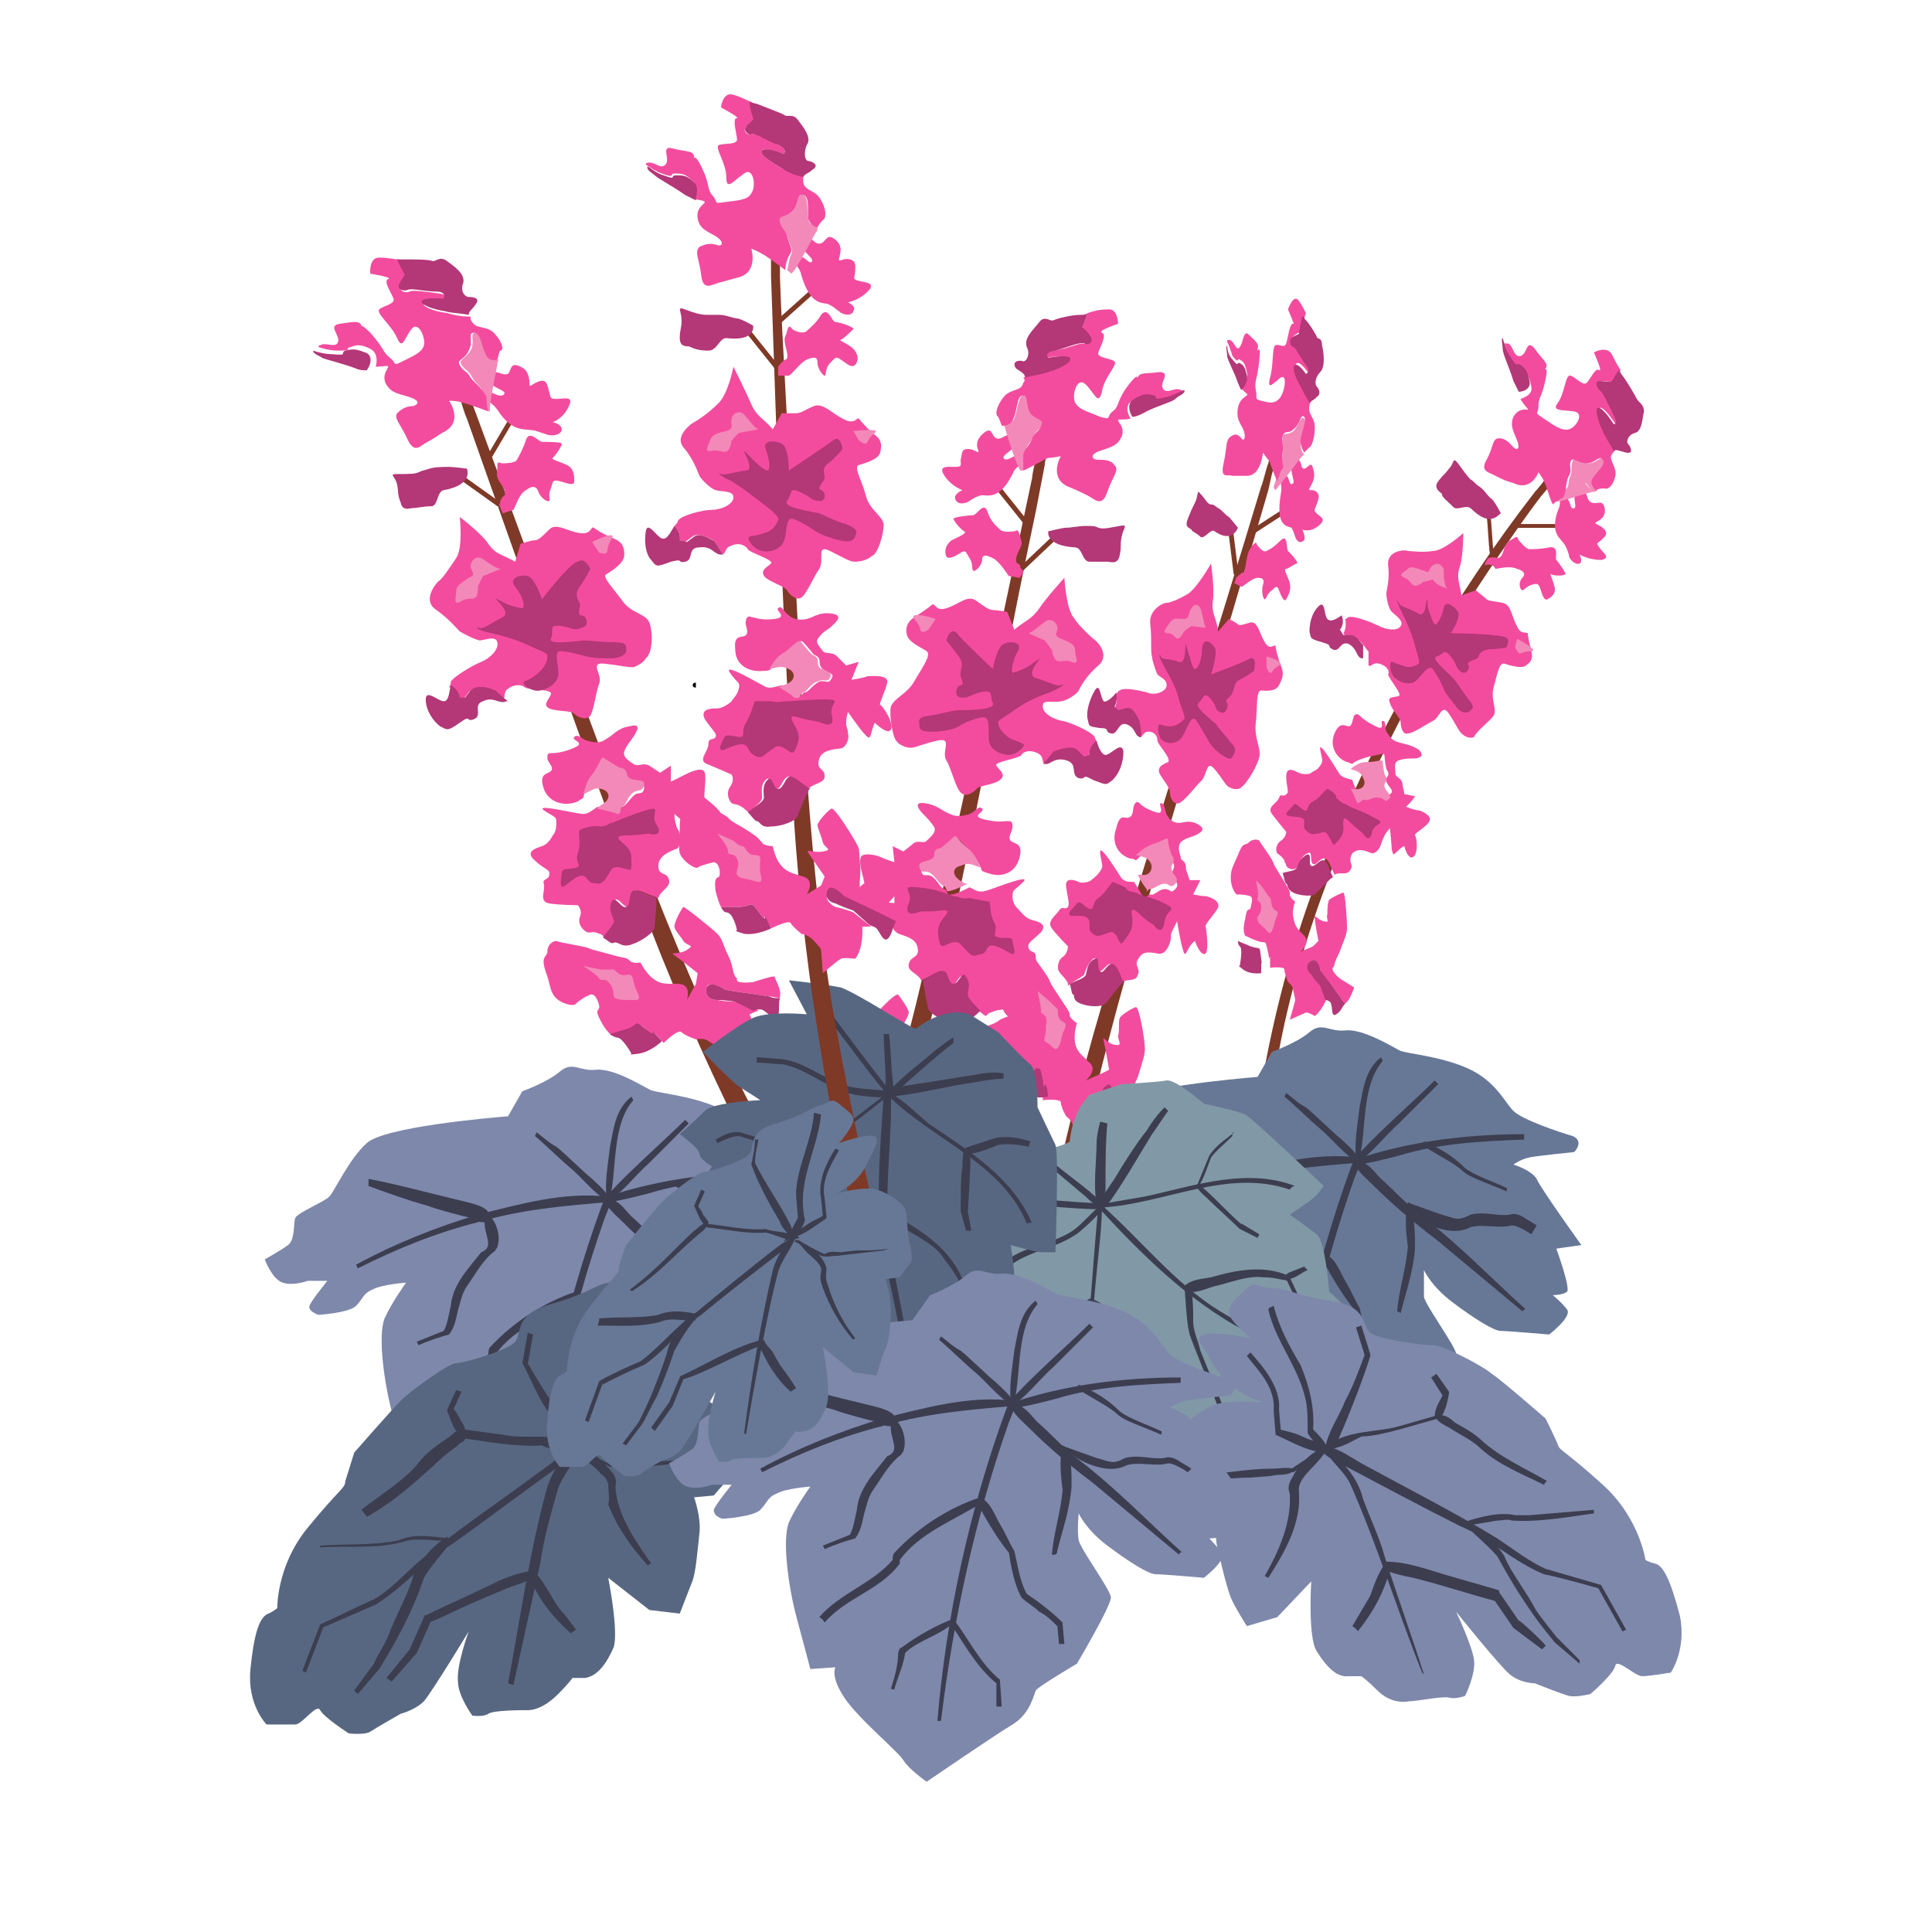 <svg xmlns="http://www.w3.org/2000/svg" version="1.1" xmlns:xlink="http://www.w3.org/1999/xlink" xmlns:svgjs="http://svgjs.dev/svgjs" viewBox="0 0 108 108" style="" x="0" y="0"><style type="text/css">
	.st0{fill:#7F3927;}
	.st1{fill:#F34C9E;}
	.st2{fill:#B43777;}
	.st3{fill:#F389B8;}
	.st4{fill:none;stroke:#000000;stroke-width:0.27;stroke-miterlimit:10;}
	.st5{fill:none;stroke:#7F3927;stroke-width:0.27;stroke-miterlimit:10;}
	.st6{fill:none;stroke:#000000;stroke-width:0.216;stroke-miterlimit:10;}
	.st7{fill:none;stroke:#7F3927;stroke-width:0.216;stroke-miterlimit:10;}
	.st8{fill:#7E88AB;}
	.st9{fill:#3C3E50;}
	.st10{fill:#677896;}
	.st11{fill:#8199A6;}
	.st12{fill:#586781;}
</style><g><path class="st0" d="M56.6,80.5c1.1-9.5,3.2-18.9,6.1-27.9c2.5-8.3,5.3-17.1,7.8-25.4c0.1-0.2,0.3-1.1,0.4-1.3
	c0-0.1,0.1-0.3,0.2-0.4l0.2,0.1c0,0.3-0.1,0.6-0.2,0.9c0,0-0.2,0.9-0.2,0.9c-0.9,3.1-2.6,8.8-3.5,11.9c-2.6,9.1-5.6,18.1-7.4,27.4
	c-0.9,4.6-1.6,9.4-2,14.1L56.6,80.5L56.6,80.5z"></path><path class="st1" d="M70.4,42.3c0.1-0.5-0.3-1-0.2-1.9c0.1-0.9,0-1.8,0.3-1.8c0.2,0,0.8,0.1,1-0.3c0.2-0.4,0.3-0.6,0.1-1.1
	c-0.2-0.5-0.3-1-0.3-1.1c-0.1-0.1-0.3,0.3-0.6-0.2c-0.3-0.5-0.4-1.2-0.8-1.1c-0.4,0.1-0.6,0.2-0.7,0.1c-0.1-0.1-0.5-0.3-0.5-0.3
	l-0.6,0.7c-0.1-0.8-0.4-1-0.3-1.7c0.1-0.7-0.1-2.1-0.1-2.1s-0.8,1.4-1.3,1.7c-0.5,0.3-1,0.5-1.2,0.5c-0.2,0-1,0.4-0.9,1.2
	c0.1,0.8,0,1.5,0.1,1.8c0,0.2,0.2,0.8,0.3,1c0.2,0.2,0.6,0.3,0.5,0.7c-0.1,0.3-0.7,0.5-1.1,0.3c-0.4-0.1-1.3-0.3-1.5-0.1
	c-0.1,0-0.1,0.1-0.2,0.2c0.1,0.5-0.1,0.8-0.1,0.8l0.2,0.2c0,0,0,0,0.4-0.1c0.4-0.1,0.7,0.6,0.7,0.6c0,0,0,0.5,0.1,0.9
	c0.2,0,0.2-0.3,0.5-0.3c0.3,0,0.5,0.2,0.5,0.5c0,0.2,0.8,1,0.6,1.2c-0.2,0.1-0.6,0.2-0.5,0.6c0.2,0.4,0.6,0.8,0.6,1.1
	c0,0.3,0.2,0.7,0.5,0.6c0.3-0.1,0.9-0.9,1.2-1.2c0.4-0.3,0.3-1.3,0.8-0.7c0.5,0.6,0.6,0.9,0.8,1c0.2,0.1,0.5,0.2,0.7,0
	C69.7,43.8,70.3,42.8,70.4,42.3z"></path><path class="st2" d="M67.7,37.7c0,0,0.4-1.2,0.2-1.5c-0.2-0.3-0.6-0.6-0.7,0c0,0.6-0.2,1.2-0.4,1.2c-0.1,0-0.2-0.3-0.3-0.7
	c-0.1-0.2-0.1-0.4-0.2-0.6c-0.1-0.5,0.1,1.1-0.4,0.9c-0.5-0.2-1-0.1-1-0.3c-0.1-0.2-0.2-0.1,0.2,0.6c0.4,0.7,0.7,1.3,0.8,1.8
	c0.1,0.4,0.4,1,0.3,1.1c-0.1,0.1-0.4,0.4-0.8,0.4c-0.4,0-0.4-0.1-0.6-0.1c-0.1,0-0.1,0.7,0.2,0.9c0.3,0.2,0.7,0.2,1-0.1
	c0.3-0.3,0.5-1.3,0.8-1.1c0.2,0.2,0.5,0.8,0.7,1.1c0.1,0.3,0.5,0.7,0.8,0.9c0.3,0.2,0.5,0.3,0.6,0.1c0.1-0.2,0.3-0.4-0.1-0.8
	c-0.4-0.5-0.7-0.8-0.8-1c-0.2-0.2-1.3-1-1-1.2c0.3-0.3,0.3-0.7,0.7-0.2c0.4,0.5,0.2,0.6,0.5,0.7c0.3,0.2,0.5-0.3,0.4-0.5
	c-0.2-0.2,0.3-0.4,0.3-0.6c0.1-0.2,0.1-0.6,0.4-0.7c0.4-0.2,0.8-0.5,0.8-0.5s0.2-0.8-0.2-0.7C69.6,37,67.7,37.7,67.7,37.7z"></path><path class="st3" d="M67.4,35.1c-0.1-0.2-0.2-0.9-0.3-1.1c-0.1-0.2-0.3-0.3-0.5,0c-0.2,0.3-0.1,0.6-0.4,0.6c-0.4,0-0.6-0.1-0.8,0.2
	c-0.2,0.3-0.5,0.6-0.1,0.6c0.4,0,0.4,0.5,0.7,0.2c0.3-0.4,0-0.1,0.3-0.4c0.3-0.2,0.3-0.2,0.3-0.2L67.4,35.1z"></path><path class="st3" d="M70.8,36.7c0,0,1.1,0.3,0.7,0.5c-0.4,0.2-0.4,0.5-0.5,0.4c-0.1,0-0.2-0.3-0.2-0.3L70.8,36.7z"></path><path class="st2" d="M62.9,39.6c-0.4,0.1-0.4,0.1-0.4,0.1l-0.2-0.2c0,0,0.2-0.3,0.1-0.8c-0.2,0.3-0.6,0.6-0.7,0.5
	c-0.2-0.2-0.2-1.1-0.5-0.6c-0.3,0.5-0.5,1.2-0.4,1.6c0.1,0.4,0,0.4,0.7,0.5c0.6,0,0.2,0.2,0.6,0.3c0.4,0.1,0.4-0.7,0.9-0.5
	c0.5,0.2,0.4,0.6,0.7,0.7c0,0,0.1,0,0.1,0c0-0.4-0.1-0.9-0.1-0.9C63.6,40.1,63.3,39.4,62.9,39.6z"></path><path class="st4" d="M60,47.3C60,47.3,60,47.3,60,47.3C60,47.3,60,47.3,60,47.3z"></path><path class="st1" d="M60.6,54.5c0.1-0.3,0.2-0.6,0.5-0.9c0.4-0.2,0.1,0.5,0.3,0.7c0.2,0.1,0.5-0.5,0.7-0.4c0.2,0.1,0.4,0.6,0.6,1
	c0.3-0.2,0.8,0,0.9-0.4c0.2-0.4-0.3-0.5,0.1-1c0.3-0.5,1.1-0.1,1.2-0.2c0.2,0,0.4-0.3,0.5-0.6c0.1-0.3,0-0.3,0.1-0.6
	c0.1-0.2,0.3-0.6,0.3-0.6s0.2,1.2,0.3,1.5c0.1,0.3,0.1,0.5,0.3,0.1c0.2-0.4,0.4-0.5,0.4-0.5s0.3,0.9,0.6,0.7c0.2-0.3,0-1.5,0-1.5
	c-0.1-0.1,0.6-0.8,0.7-1.1c0.1-0.4-0.6-0.6-0.7-0.6c-0.2,0-0.7-0.1-0.7-0.1l0.4-0.8l-0.6,0l-0.2-0.6C66.3,48,66,48.2,66,47.9
	c-0.1-0.3-0.2-0.7,0.1-0.9c0.3-0.2,0.5-0.2,0.7-0.3c0.2-0.1,0.7-0.3,0.2-0.6c-0.5-0.3-0.8-0.1-1.1-0.1c-0.4,0-0.6-0.3-0.7-0.5
	c-0.1-0.3-0.1-0.6-0.3-0.6c-0.2,0,0.3,0.7-0.3,0.5c-0.6-0.2-0.8-0.4-0.9-0.5c-0.1-0.1-0.2-0.1-0.3,0.1c-0.1,0.2,0,0.6-0.3,0.7
	c-0.2,0.1-0.5-0.3-0.7,0.6c-0.3,0.8,0.1,1.5,0.8,1.7c0.1,0,0.2,0,0.3,0.1c0.2-0.2,0.5-0.5,0.9-0.6c0.7-0.2,0.9-0.5,0.9-0.2
	c0,0.3,0.2,0.8,0.2,0.8c0.3,0.4,0,0.5,0,0.8c0.1,0.3,0.5,0.5,0.2,0.8c-0.3,0.3-0.2,0-0.6,0c-0.3,0-0.6,0.4-0.8,0.3
	c-0.2,0-0.2,0.3-0.4,0.1c-0.1-0.1-0.3-0.5-0.5-0.8c-0.3,0-0.5,0-0.7-0.2c-0.2-0.3-1.3-2.1-1.2-1.4c0.1,0.7,0.2,0.7,0,1
	c-0.2,0.3-0.4,0.4-0.5,0.5c-0.1,0.1-0.5,0.2-0.7,0.1c-0.2-0.1-0.8-0.3-0.7,0.3c0.1,0.7,0.2,0.9,0.1,1.1c-0.2,0.2-0.3-0.1-0.5,0.2
	c-0.2,0.3-0.7,0.6-0.4,1c0.3,0.4,0.9,1,0.9,1s0,0.4-0.3,0.6c-0.3,0.2-0.3,0.7-0.2,0.8c0.1,0.2,0.2,0.2,0.4,0.5
	c0.1,0.1,0.1,0.2,0.1,0.3C60.1,54.8,60.5,54.6,60.6,54.5z"></path><path class="st3" d="M64.3,49.7c0.2,0,0.5-0.3,0.8-0.3c0.3,0,0.3,0.3,0.6,0c0.3-0.3-0.2-0.5-0.2-0.8c-0.1-0.3,0.3-0.4,0-0.8
	c0,0-0.2-0.5-0.2-0.8c0-0.3-0.2,0-0.9,0.2c-0.3,0.1-0.7,0.4-0.9,0.6c0.4,0.1,0.6,0.1,0.8,0.4c0.2,0.3,0,0.8-0.5,0.7
	c-0.1,0-0.2,0-0.2,0c0.2,0.4,0.4,0.7,0.5,0.8C64.1,50,64.1,49.7,64.3,49.7z"></path><path class="st2" d="M60.4,56.1c0.5,0.2,1.2,0.2,1.4,0c0.2-0.2,0.6-0.8,0.9-1.1c0,0,0.1-0.1,0.1-0.1c-0.2-0.5-0.4-1-0.6-1
	c-0.3-0.1-0.5,0.6-0.7,0.4c-0.2-0.1,0-0.9-0.3-0.7c-0.4,0.2-0.4,0.5-0.5,0.9c-0.1,0.2-0.5,0.3-0.9,0.5c0.1,0.3,0.1,0.6,0.2,0.6
	C60.1,55.6,59.9,55.9,60.4,56.1z"></path><path class="st2" d="M62.2,49.3c-0.2,0.2-0.4,0.6-0.8,0.9c-0.4,0.3-0.2,0.7-0.5,0.6c-0.3-0.1-0.5-0.5-0.7-0.3
	c-0.1,0.2-0.7,0.6-0.3,0.7c0.4,0,1-0.1,1,0.4c0,0.5,0,0.4,0.2,0.6c0.2,0.2,0.4,0.1,0.7,0c0.3-0.1,0.4-0.2,0.6,0.1
	c0.2,0.3,0.2,0.7,0.5,0.2c0.3-0.4,0.4-0.6,0.4-1c0-0.4-0.2-0.9,0.3-0.5c0.4,0.4,0.7,0.6,0.9,0.7c0.1,0.2,0.5,0.6,0.6-0.2
	c0.1-0.7,0.8-0.6,0-1c-0.8-0.4-1.3-0.4-1.6-0.6c-0.3-0.1-0.4,0-0.6-0.3C62.7,49.5,62.2,49.3,62.2,49.3z"></path><path class="st1" d="M69.4,32.8c0.1,0,0.6-0.5,0.9-0.5c0.3,0,0.4,0.1,0.3,0.4c-0.1,0.3,0,0.8,0.1,0.8c0.1,0,0.1-0.3,0.4-0.5
	c0.2-0.2,0.3-0.3,0.4,0c0.1,0.3,0.3,0.7,0.4,0.5c0.1-0.2,0.3-0.5,0.2-0.9c-0.1-0.4-0.4-0.8-0.2-0.8c0.1,0,0.5-0.3,0.6-0.3
	c0.1-0.1-0.4-0.6-0.5-0.7c-0.1-0.1,0-1-0.4-0.6c-0.4,0.4-0.6,0.5-0.8,0.6c-0.2,0.1-0.4-0.2-0.5-0.3c-0.1-0.1,0-0.3-0.3,0
	c-0.2,0.3-0.2,0.3-0.3,0.7c-0.1,0.5-0.1,0.8-0.2,0.8c-0.1,0-0.4,0.3-0.4,0.3L69,32.6L69.4,32.8z"></path><line class="st5" x1="69.1" y1="32.1" x2="68.8" y2="29.7"></line><path class="st2" d="M67.9,29.7c-0.2-0.2-0.6,0.5-0.8,0.3c-0.2-0.2-0.5-0.3-0.5-0.4c-0.1-0.1-0.4-0.1-0.2-0.6
	c0.2-0.5,0.2-0.5,0.4-0.9c0.2-0.4,0.1-0.8,0.3-0.5c0.3,0.3,0.4,0.6,0.6,0.6c0.2,0,0.2,0.1,0.4,0.2c0.2,0.1,0.4,0.4,0.6,0.5
	c0.1,0.1,0.5,0.6,0.5,0.6S68.9,30.4,67.9,29.7z"></path><line class="st5" x1="71.6" y1="28.7" x2="69.9" y2="29.8"></line><path class="st1" d="M71.6,27.6c0.1-0.5-0.1-0.5,0.1-0.8c0.1-0.3,0.2-0.3,0.3-0.1c0.1,0.2,0.1,0.5,0.3,0.3c0.1-0.1-0.3-0.9,0-1.1
	c0.3-0.2,0.1-0.4,0.3-0.2c0.2,0.2,0.1,0.5,0.3,0.5c0.2,0,0.4-0.5,0.5,0c0.2,0.5-0.1,0.9-0.2,1.1c-0.1,0.2,0.2,0,0.4,0.2
	c0.2,0.2,0.1,0.4,0,0.7c-0.1,0.3-0.2,0.3,0,0.5c0.2,0.2,0.6,0.3,0.1,0.7c-0.5,0.4-0.9,0.2-0.9,0.2s0.2,0.4,0.1,0.6
	c-0.2,0.2-0.4,0.1-0.5-0.2c-0.1-0.3-0.1-0.3-0.2-0.5C71.9,29.4,71.3,29.4,71.6,27.6z"></path><path class="st3" d="M72.7,25.6c-0.2-0.2-0.3-0.3-0.3-0.3C72.4,25.3,72.5,25.4,72.7,25.6c0.1-0.1,0.1-0.1,0.2-0.2
	c-0.1-0.1-0.2-0.3-0.2-0.6c0.1-0.5,0.4-1.3,0.2-1.4c-0.2-0.2-0.3,0.4-0.6,0.7c-0.4,0.3-0.6,0-0.6,0.4c-0.1,0.4,0.1,0.4,0,0.9
	c-0.1,0.4,0.1,0.8-0.2,1.1c-0.1,0.1-0.2,0.4-0.3,0.7c0,0.1,0.1,0.2,0.1,0.2C71.3,27.4,72.2,26.3,72.7,25.6z"></path><path class="st1" d="M71.7,25.3c0.1-0.4-0.1-0.5,0-0.9c0.1-0.4,0.3-0.1,0.6-0.4c0.4-0.3,0.4-0.9,0.6-0.7c0.2,0.2-0.2,0.9-0.2,1.4
	c0,0.2,0.1,0.4,0.2,0.6c0.2-0.2,0.3-0.3,0.3-0.3c0.1,0,0.3-0.5,0.3-1.1c0-0.6-0.4-0.7-0.3-1.2c0-0.2,0.1-0.2,0.1-0.3
	c-0.2-0.3-0.4-0.6-0.5-0.9c-0.3-0.5-0.5-1.1-0.3-1.2c0.2-0.1,0.6,0.5,0.6,0.5s0.3-0.1,0-0.5c-0.3-0.4-0.6-1-0.7-1
	c-0.1,0-0.2-0.3-0.1-0.5c0.2-0.2,0.4-0.2,0.5-0.4c0-0.2,0.1-0.6,0.2-0.9c-0.1-0.2-0.2-0.4-0.4-0.7c-0.3-0.4-0.6,0.5-0.6,0.5
	s0.4,0.9,0.3,0.8c-0.2-0.1-0.3,0.8-0.4,1.1c-0.1,0.3-0.4,0-0.6,0.1c-0.2,0.1-0.1,1.1-0.3,1.8c-0.2,0.8,0.2,0.3,0.6,0
	c0.4-0.2,0.2,0.9-0.1,1.2c-0.3,0.3-0.6,0.2-1,0.1c-0.4-0.1-0.2-0.1-0.3-0.6c-0.1-0.5,0.1-0.6,0.2-1.7c0.1-1.1-0.2-0.2-0.1-0.6
	c0.1-0.3-0.1-0.4-0.5-0.8c-0.3-0.3-0.3,0.5-0.5,0.7c-0.2,0.3-0.3-0.4-0.6-0.4c-0.1,0-0.1,0-0.1,0.1c0.1,0.2,0.2,0.5,0.3,0.8
	c0.4,0.5,0.2,0.1,0.4,0.2c0.2,0.1,0.3,0.2,0.4,0.7c0.1,0.4-0.2,0.8-0.3,0.9c0.2,0.3,0.4,0.3,0.3,0.4c-0.1,0.1-0.4,0.2-0.5,0.7
	c-0.1,0.6,0.1,0.8,0.3,1.2c0.2,0.5,0,0.7-0.1,0.5c-0.2-0.2-0.3-0.3-0.6-0.1c-0.3,0.2-0.2,0.6-0.4,1.5c-0.2,0.9,0.2,0.6,0.5,0.7
	c0.3,0,0.5,0,0.8,0c0.8,0,0.9-1.3,0.9-1.3s0.2,0.3,0.3,0.4c0.1,0.1,0.3,0.8,0.5,1.2c0.1-0.3,0.2-0.6,0.3-0.7
	C71.8,26.1,71.6,25.8,71.7,25.3z"></path><path class="st2" d="M72.2,18.9c-0.2,0.2,0,0.5,0.1,0.5c0.1,0,0.4,0.6,0.7,1c0.3,0.4,0,0.5,0,0.5s-0.4-0.6-0.6-0.5
	c-0.2,0.1,0,0.7,0.3,1.2c0.1,0.2,0.3,0.6,0.5,0.9c0.1-0.1,0.2-0.1,0.4-0.3c0.3-0.2,0.1-0.5,0-0.6c-0.1-0.1-0.1-0.5,0.2-0.8
	c0.3-0.3,0.2-1.1,0.1-1.5c0-0.5-0.3-0.3-0.3-0.5c-0.1-0.2-0.4-0.7-0.6-0.9c-0.1-0.1-0.1-0.2-0.2-0.2c-0.1,0.3-0.1,0.6-0.2,0.9
	C72.7,18.7,72.4,18.7,72.2,18.9z"></path><path class="st2" d="M69.7,21c-0.1-0.5-0.2-0.6-0.4-0.7c-0.2-0.1,0,0.3-0.4-0.2c-0.2-0.2-0.3-0.5-0.3-0.8c-0.1,0.1,0,0.4,0,0.6
	c0,0.2,0.4,0.9,0.6,1.5c0.1,0.2,0.1,0.3,0.2,0.4C69.5,21.7,69.8,21.3,69.7,21z"></path><path class="st1" d="M61.8,61.6c-0.3-0.3-0.3-0.7,0-0.9c0.3-0.2,0.5,0.5,0.6,0.6c0.1,0.2,0.8,1,1.5,1.9c0.1,0.2,0.3,0.3,0.4,0.5
	c0,0,0-0.1,0.1-0.1c0.3-0.3,0.4-1,0.4-1c0,0-1-0.6-1-0.6s-0.7-0.5-0.6-0.7c0.1-0.2,0,0.2,0.1-0.2c0-0.4,0.2-0.5,0.4-1.2
	c0.2-0.7,0.3-0.9,0.3-1.3c0-0.4-0.3-2.3-0.5-2.3c-0.1,0-0.8,0.4-0.9,0.6c-0.1,0.2,0,0.7-0.1,1c0,0.3,0.3,0.6-0.2,0.5
	c-0.5-0.1-0.7-0.6-0.6-0.2c0.1,0.4,0.3,1.6,0.3,1.6L61.6,60l-0.9,0.4c0,0,0.7-0.6,0.2-1c-0.5-0.5-0.7-0.6-0.8-1.1
	c-0.1-0.5,0.1-1.1,0.1-1.1s-0.3-0.2-0.4-0.4c0-0.2,0-0.2-0.4-0.8c-0.4-0.6-0.6-0.9-0.7-1.1c0-0.2-0.8-1.2-0.9-1.4
	c-0.1-0.1-0.4-0.1-0.7,0.1c-0.2,0.3-0.4,0-0.7,0.8c-0.3,0.8-0.5,0.9-0.5,1.4c0,0.5,0.4,1.1,0.5,1c0.1,0,0.5,0,0.8,0.1
	c0.3,0.1,0,0.7-0.1,0.8c-0.1,0.1-0.3-0.1-0.4,0.6c-0.1,0.4-0.1,0.7-0.1,1c0.3,0.1,0.5,0.3,0.8,0.4c0.7,0.2,0.6-0.2,0.7,0.8
	c0.2,1,0.1-0.7,0.2,1c0,0,0.9-0.1,1,0.1c0,0.3,0.3,0.8,0.3,0.8c0.4,0.3,0.4,0.6,0.4,0.6s0.2,0.5,0.1,0.6c0,0.1-0.4,1.3-0.4,1.3
	s0.9-0.3,1.1-0.4c0.2,0,0.7,0.3,0.7,0.3c0.6-0.4,0.9-1.5,0.9-1.5s0.2,0.1,0.4,0.2l-0.5-1C62.5,62.3,62.1,61.9,61.8,61.6z"></path><path class="st2" d="M58.3,60.4c-0.2-1-0.1-0.5-0.7-0.8c-0.3-0.1-0.6-0.2-0.8-0.4c0,0.2,0.1,0.3,0.2,0.4c0.2,0.2,0,1.2,0,1.2
	s-0.2-0.1,0.3,0.3c0.5,0.4,1.3,0.2,1.3,0.2C58.4,59.8,58.4,61.4,58.3,60.4z"></path><path class="st2" d="M63.3,63.6c0.1,0.3,0.1,1,0.4,0.8c0.3-0.2,0.4-0.5,0.6-0.7c-0.1-0.1-0.3-0.3-0.4-0.5c-0.7-0.9-1.4-1.7-1.5-1.9
	c-0.1-0.2-0.3-0.9-0.6-0.6c-0.3,0.2-0.3,0.6,0,0.9c0.3,0.3,0.7,0.7,0.7,0.7l0.5,1C63.1,63.4,63.3,63.5,63.3,63.6z"></path><path class="st3" d="M58,55.4c0,0,0.2,0.9,0.2,1.1c-0.1,0.2,0.3,0.1,0.3,0.6c0,0.5-0.3,0.6-0.3,0.8c0,0.2,0.2,0.3,0.5,0.5
	c0.2,0.2,0.4,0.5,0.6-0.2c0.1-0.7,0.5-0.9,0.1-1.1c-0.4-0.2-0.2-0.7-0.3-0.7c-0.1-0.1-0.4-0.4-0.4-0.4L58,55.4z"></path><path class="st0" d="M69.5,70.6c0.3-8,1.8-16.2,5-23.6c2.8-6.8,6.8-13.7,11.3-19.5c0.1-0.1,0.6-0.7,0.7-0.9c0.1-0.1,0.1-0.2,0.3-0.2
	c0.1,0.1,0.1,0.1,0.2,0.2c0,0.3-0.3,0.5-0.4,0.6c0,0-0.5,0.6-0.5,0.6c-1.6,2.1-4.4,6.3-5.8,8.7c-3.9,6.9-7.3,14.3-8.8,22.2
	c-0.8,3.9-1.2,7.9-1.4,11.8C70,70.5,69.7,70.6,69.5,70.6C69.5,70.6,69.5,70.6,69.5,70.6z"></path><path class="st1" d="M83.5,40c0.2-0.4-0.2-0.9,0-1.6c0.2-0.7,0.3-1.4,0.6-1.3c0.3,0.1,1,0.3,1.2,0.1c0.3-0.2,0.4-0.4,0.3-0.8
	c-0.1-0.4-0.2-0.9-0.2-1c-0.1-0.1-0.4,0.1-0.6-0.4c-0.3-0.5-0.3-1.2-0.8-1.3c-0.5-0.1-0.8-0.1-0.9-0.2c-0.1-0.1-0.6-0.5-0.6-0.5
	c-0.3,0.1-0.6,0.2-0.8,0.3c-0.1-0.7-0.3-1-0.1-1.6c0.2-0.6,0.2-1.9,0.2-1.9c0,0-1.1,1-1.7,1c-0.6,0.1-1.2,0-1.4,0
	c-0.2-0.1-1.2,0-1.1,0.8c0.1,0.8-0.1,1.4-0.1,1.6c0,0.2,0.1,0.8,0.3,1c0.2,0.2,0.7,0.5,0.5,0.8c-0.2,0.3-0.8,0.2-1.2,0
	c-0.4-0.2-1.4-0.6-1.7-0.5c-0.1,0-0.1,0.1-0.2,0.1c0.1,0.5-0.1,0.8-0.1,0.8c0.1,0.1,0.1,0.2,0.2,0.3c0,0,0,0,0.4,0
	c0.4,0,0.7,0.7,0.8,0.7c0,0,0,0.4,0,0.8c0.2,0.1,0.2-0.2,0.6-0.1c0.4,0.1,0.6,0.4,0.5,0.6c0,0.2,0.8,1.1,0.6,1.2
	c-0.2,0.1-0.7,0-0.5,0.4c0.1,0.4,0.6,0.8,0.6,1.1c0,0.2,0.1,0.7,0.4,0.6c0.3,0,1-0.5,1.4-0.7c0.4-0.2,0.5-1,0.9-0.4
	c0.4,0.6,0.5,0.9,0.7,1.1c0.2,0.2,0.5,0.3,0.7,0.2C82.5,40.9,83.3,40.3,83.5,40z"></path><path class="st2" d="M81.1,35.4c0,0,0.6-0.9,0.4-1.2c-0.2-0.3-0.7-0.7-0.8-0.2c-0.1,0.5-0.4,1-0.5,0.9c-0.1-0.1-0.2-0.4-0.3-0.7
	c-0.1-0.2-0.1-0.4-0.1-0.6c-0.1-0.5,0,1-0.5,0.7c-0.5-0.3-1.1-0.4-1.1-0.6c-0.1-0.2-0.2-0.2,0.2,0.6c0.4,0.8,0.6,1.4,0.7,1.8
	c0.1,0.4,0.3,0.9,0.2,1c-0.1,0.1-0.5,0.3-0.9,0.1c-0.4-0.1-0.5-0.2-0.6-0.2c-0.1-0.1-0.2,0.6,0.2,0.9c0.3,0.3,0.8,0.4,1.1,0.2
	c0.3-0.2,0.7-1,1-0.7c0.2,0.3,0.5,0.8,0.6,1.1c0.1,0.3,0.5,0.7,0.7,1c0.2,0.3,0.5,0.4,0.7,0.3c0.2-0.2,0.4-0.2,0-0.7
	c-0.4-0.5-0.6-0.9-0.8-1.1c-0.1-0.2-1.4-1.2-1-1.3c0.4-0.1,0.4-0.5,0.8,0c0.4,0.5,0.2,0.5,0.5,0.8c0.3,0.3,0.6-0.1,0.5-0.3
	c-0.2-0.2,0.3-0.3,0.5-0.4c0.1-0.2,0.1-0.4,0.6-0.5c0.4,0,1-0.1,1-0.1c0,0,0.3-0.5-0.1-0.6C83.3,35.4,81.1,35.4,81.1,35.4z"></path><path class="st3" d="M80.9,32.9c-0.2-0.2-0.2-0.9-0.2-1.1c-0.1-0.2-0.3-0.4-0.6-0.2c-0.3,0.2-0.1,0.5-0.5,0.3
	c-0.4-0.1-0.7-0.3-0.9-0.1c-0.2,0.2-0.6,0.3-0.2,0.5c0.4,0.1,0.4,0.6,0.8,0.4c0.4-0.2,0-0.1,0.4-0.2c0.4-0.1,0.4-0.1,0.4-0.1
	C80.3,32.7,80.6,32.8,80.9,32.9z"></path><path class="st3" d="M84.8,35.7c0,0,1.3,0.7,0.8,0.7c-0.5,0-0.6,0.2-0.7,0.1c-0.1-0.1-0.2-0.3-0.2-0.3C84.7,36,84.8,35.9,84.8,35.7z
	"></path><path class="st2" d="M75.5,35.5c-0.4,0-0.4,0-0.4,0c-0.1-0.1-0.1-0.2-0.2-0.3c0,0,0.3-0.3,0.1-0.8c-0.3,0.2-0.6,0.4-0.8,0.2
	c-0.2-0.2-0.1-1.1-0.5-0.7c-0.4,0.4-0.5,1-0.5,1.4c0.1,0.4,0,0.4,0.7,0.6c0.7,0.2,0.2,0.2,0.6,0.4c0.4,0.2,0.4-0.5,0.9-0.3
	c0.5,0.3,0.4,0.7,0.7,0.8c0,0,0.1,0,0.1,0c0-0.4,0-0.8,0-0.8C76.2,36.2,75.9,35.5,75.5,35.5z"></path><path class="st6" d="M72.2,42C72.2,42,72.2,42,72.2,42C72.2,42,72.2,42,72.2,42z"></path><path class="st1" d="M72.6,48.4c0.1-0.3,0.2-0.6,0.5-0.7c0.3-0.2,0.1,0.5,0.3,0.6c0.2,0.1,0.4-0.4,0.7-0.3c0.2,0.1,0.3,0.5,0.5,0.9
	c0.3-0.2,0.7,0.1,0.9-0.3c0.2-0.3-0.2-0.4,0.1-0.9c0.4-0.4,1,0,1.1,0c0.2,0,0.4-0.2,0.5-0.5c0.1-0.3,0.1-0.3,0.2-0.5
	c0.1-0.2,0.3-0.4,0.3-0.4c0,0,0.1,1,0.1,1.2c0.1,0.2,0,0.4,0.3,0.1c0.3-0.3,0.4-0.3,0.4-0.3c0,0,0.2,0.8,0.5,0.6
	c0.3-0.2,0.2-1.1,0.1-1.2c-0.1-0.1,0.7-0.5,0.8-0.8c0.2-0.3-0.5-0.6-0.6-0.6c-0.2,0-0.7-0.2-0.7-0.2c0.2-0.2,0.4-0.4,0.5-0.6
	c-0.2,0-0.4-0.1-0.6-0.1c0-0.2-0.1-0.4-0.1-0.6c-0.1-0.4-0.4-0.3-0.4-0.6c0-0.3-0.1-0.6,0.2-0.7c0.3-0.1,0.5-0.1,0.8-0.1
	c0.3,0,0.7-0.1,0.3-0.5c-0.5-0.3-0.8-0.3-1.1-0.4c-0.4-0.1-0.5-0.3-0.7-0.6c-0.1-0.2,0-0.6-0.2-0.6c-0.2,0,0.2,0.6-0.4,0.3
	c-0.6-0.3-0.8-0.5-0.9-0.6c-0.1-0.1-0.2-0.1-0.3,0c-0.1,0.2-0.1,0.6-0.3,0.6c-0.2,0-0.5-0.3-0.8,0.4c-0.3,0.7,0.1,1.4,0.7,1.6
	c0.1,0,0.2,0.1,0.3,0.1c0.2-0.2,0.6-0.3,0.9-0.4c0.7-0.1,0.9-0.3,0.9,0c0,0.2,0.1,0.7,0.1,0.7c0.3,0.4-0.1,0.4,0,0.7
	c0.1,0.3,0.5,0.5,0.2,0.7c-0.3,0.2-0.2-0.1-0.5-0.1c-0.3,0-0.6,0.2-0.8,0.1c-0.2-0.1-0.2,0.2-0.4,0c-0.1-0.1-0.3-0.4-0.4-0.8
	c-0.3-0.1-0.5-0.1-0.7-0.3c-0.2-0.3-1.2-2-1.1-1.4c0.1,0.6,0.2,0.6,0,0.9c-0.2,0.3-0.4,0.3-0.5,0.4c-0.1,0.1-0.5,0.1-0.7,0
	c-0.2-0.1-0.7-0.4-0.7,0.2c0,0.6,0.2,0.9,0,1c-0.2,0.2-0.3-0.1-0.4,0.2c-0.1,0.3-0.7,0.5-0.4,0.9c0.3,0.4,0.8,1,0.8,1
	c0,0,0,0.3-0.3,0.5c-0.3,0.2-0.3,0.6-0.2,0.7c0.1,0.1,0.2,0.1,0.4,0.4c0,0.1,0.1,0.2,0.1,0.3C72.1,48.7,72.5,48.6,72.6,48.4z"></path><path class="st3" d="M76.3,44.7c0.2,0.1,0.5-0.2,0.8-0.1c0.3,0,0.3,0.3,0.5,0.1c0.3-0.2-0.1-0.4-0.2-0.7c-0.1-0.3,0.3-0.3,0-0.7
	c0,0-0.1-0.5-0.1-0.7c0-0.2-0.3,0-0.9,0c-0.4,0-0.7,0.2-0.9,0.4c0.4,0.1,0.6,0.2,0.7,0.5c0.2,0.3,0,0.7-0.5,0.6c-0.1,0-0.2,0-0.2,0
	c0.2,0.3,0.3,0.7,0.4,0.8C76,44.9,76.1,44.7,76.3,44.7z"></path><path class="st2" d="M72.3,49.9c0.4,0.2,1.1,0.2,1.2,0.1c0.2-0.2,0.6-0.6,0.9-0.9c0,0,0.1,0,0.1-0.1c-0.2-0.4-0.3-0.9-0.5-0.9
	c-0.2-0.1-0.5,0.4-0.7,0.3c-0.2-0.1,0.1-0.8-0.3-0.6c-0.3,0.2-0.4,0.4-0.5,0.7c-0.1,0.2-0.5,0.2-0.8,0.3c0.1,0.3,0.1,0.5,0.2,0.6
	C72,49.4,71.9,49.7,72.3,49.9z"></path><path class="st2" d="M74.2,44.1c-0.2,0.1-0.4,0.5-0.8,0.7c-0.4,0.2-0.2,0.6-0.5,0.5c-0.2-0.1-0.5-0.5-0.6-0.3
	c-0.1,0.2-0.6,0.5-0.3,0.6c0.4,0.1,1,0,0.9,0.4c0,0.4,0,0.3,0.2,0.5c0.2,0.2,0.3,0.1,0.6,0.1c0.3-0.1,0.4-0.2,0.6,0.2
	c0.2,0.3,0.2,0.6,0.4,0.3c0.3-0.3,0.4-0.5,0.4-0.8c0-0.3-0.1-0.8,0.3-0.4c0.4,0.4,0.7,0.6,0.8,0.7c0.1,0.2,0.4,0.5,0.5-0.1
	c0.2-0.6,0.9-0.4,0.1-0.8c-0.7-0.4-1.2-0.5-1.5-0.7c-0.2-0.1-0.3-0.1-0.6-0.4C74.7,44.3,74.2,44.1,74.2,44.1z"></path><path class="st1" d="M83.6,31.8c0.1,0,0.8-0.2,1.2,0c0.4,0.1,0.5,0.3,0.3,0.5c-0.2,0.2-0.2,0.6,0,0.7c0.1,0,0.2-0.2,0.5-0.3
	c0.3-0.1,0.4-0.1,0.5,0.2c0.1,0.3,0.2,0.7,0.4,0.6c0.2-0.1,0.5-0.3,0.4-0.7c-0.1-0.4-0.3-0.8-0.2-0.7c0.2,0.1,0.7,0.1,0.8,0
	c0.1,0-0.4-0.7-0.5-0.8c-0.1-0.1,0.2-0.8-0.4-0.7c-0.5,0.1-0.9,0.1-1.1,0.1c-0.2,0-0.5-0.4-0.6-0.5c-0.1-0.1,0-0.3-0.3-0.1
	c-0.3,0.2-0.3,0.1-0.5,0.5c-0.1,0.4-0.2,0.6-0.4,0.6c-0.2-0.1-0.5,0-0.5,0c-0.1,0.1-0.2,0.3-0.2,0.4C83.3,31.5,83.5,31.6,83.6,31.8z
	"></path><path class="st7" d="M83.4,31c-0.1-0.7-0.1-1.5-0.2-2.3"></path><path class="st2" d="M82.2,28.4c-0.3-0.2-0.8,0.2-1-0.1c-0.3-0.3-0.6-0.5-0.6-0.7c-0.1-0.1-0.5-0.3-0.2-0.7c0.3-0.4,0.3-0.3,0.6-0.7
	c0.3-0.3,0.2-0.7,0.5-0.3c0.3,0.4,0.5,0.7,0.7,0.9c0.2,0.1,0.2,0.2,0.5,0.4c0.3,0.2,0.5,0.6,0.7,0.7c0.2,0.2,0.5,0.8,0.5,0.8
	C83.7,28.8,83.3,29.5,82.2,28.4z"></path><path class="st7" d="M87,29.4c-0.8,0-1.6,0-2.3,0"></path><path class="st1" d="M87.1,28.5c0.2-0.4,0-0.4,0.2-0.6c0.2-0.2,0.3-0.1,0.4,0.1c0.1,0.2,0.1,0.5,0.3,0.4c0.2,0-0.2-0.9,0.2-0.9
	c0.4,0,0.2-0.3,0.4,0c0.2,0.3,0.1,0.5,0.4,0.6c0.3,0.1,0.6-0.2,0.7,0.3c0.1,0.5-0.3,0.7-0.5,0.8c-0.1,0.1,0.2,0.1,0.5,0.4
	c0.2,0.3,0,0.4-0.2,0.6c-0.2,0.2-0.3,0.1-0.1,0.4c0.2,0.3,0.7,0.6,0.1,0.7c-0.7,0-1.2-0.3-1.2-0.3c0,0,0.2,0.4,0,0.5
	c-0.2,0.1-0.6-0.2-0.6-0.5c-0.1-0.3-0.1-0.3-0.2-0.5C87.3,30.1,86.6,29.9,87.1,28.5z"></path><path class="st3" d="M89,27.5c-0.2-0.3-0.4-0.5-0.4-0.5C88.7,27,88.8,27.2,89,27.5c0.1,0,0.2,0,0.3-0.1c-0.1-0.2-0.2-0.4-0.2-0.6
	c0.2-0.4,0.8-0.8,0.6-1.1c-0.2-0.3-0.4,0.2-0.9,0.2c-0.5,0-0.8-0.4-0.9-0.1c-0.1,0.3,0,0.4-0.1,0.8c-0.2,0.3,0,0.7-0.4,0.8
	c-0.2,0.1-0.4,0.2-0.6,0.4c0,0.1,0.1,0.2,0.1,0.2C86.9,28.2,88.2,27.7,89,27.5z"></path><path class="st1" d="M87.7,26.6c0.2-0.3,0-0.5,0.1-0.8c0.1-0.3,0.4,0.1,0.9,0.1c0.5,0,0.7-0.5,0.9-0.2c0.2,0.3-0.4,0.7-0.6,1.1
	c-0.1,0.2,0,0.4,0.2,0.6c0.2-0.1,0.4-0.1,0.5-0.1c0.2,0.1,0.5-0.2,0.6-0.7c0.1-0.5-0.4-0.9-0.2-1.2c0.1-0.1,0.1-0.2,0.2-0.2
	c-0.2-0.4-0.5-0.8-0.6-1.1c-0.3-0.7-0.5-1.4-0.2-1.3c0.3,0.1,0.8,0.9,0.8,0.9c0,0,0.4,0.1,0-0.5c-0.3-0.6-0.6-1.3-0.8-1.4
	c-0.2-0.1-0.3-0.5,0-0.5c0.3,0,0.7,0.1,0.7,0c0.1-0.2,0.2-0.4,0.4-0.6c-0.2-0.3-0.3-0.5-0.5-0.9c-0.3-0.5-1-0.1-1-0.1
	c0,0,0.5,1.1,0.3,1c-0.2-0.2-0.5,0.5-0.7,0.7c-0.2,0.2-0.6-0.3-0.9-0.4c-0.3-0.1-0.3,0.9-0.7,1.5c-0.4,0.5,0.2,0.4,0.9,0.5
	c0.6,0.1,0.1,0.9-0.3,1c-0.4,0.1-0.8-0.2-1.4-0.6c-0.6-0.4-0.3-0.2-0.3-0.7c0-0.5,0.2-0.5,0.4-1.5c0.2-1-0.2-0.3,0-0.6
	c0.2-0.3-0.2-0.5-0.6-1.1c-0.5-0.6-0.4,0.3-0.8,0.4c-0.4,0.1-0.4-0.6-0.7-0.7c-0.1,0-0.1,0-0.2,0c0.1,0.3,0.2,0.7,0.4,1
	c0.5,0.7,0.3,0.2,0.6,0.5c0.3,0.2,0.4,0.4,0.5,0.9c0.1,0.4-0.3,0.6-0.6,0.7c0.2,0.4,0.5,0.6,0.4,0.6c-0.1,0-0.5-0.1-0.8,0.4
	c-0.2,0.5,0,0.8,0.2,1.3c0.2,0.5,0,0.6-0.2,0.4c-0.2-0.2-0.4-0.5-0.8-0.5c-0.4,0-0.3,0.5-0.7,1.2c-0.4,0.7,0.2,0.7,0.5,0.9
	c0.4,0.2,0.6,0.3,1,0.4c1,0.5,1.4-0.6,1.4-0.6c0,0,0.3,0.4,0.3,0.5c0.1,0.1,0.3,0.9,0.5,1.3c0.2-0.2,0.4-0.3,0.6-0.4
	C87.6,27.3,87.5,27,87.7,26.6z"></path><path class="st2" d="M89.4,21.3c-0.3,0-0.1,0.4,0,0.5c0.2,0.1,0.5,0.8,0.8,1.4c0.3,0.6,0,0.5,0,0.5c0,0-0.5-0.8-0.8-0.9
	c-0.3-0.1-0.1,0.7,0.2,1.3c0.1,0.3,0.4,0.7,0.6,1.1c0.1-0.1,0.3,0,0.7,0.1c0.5,0.1,0.2-0.4,0.1-0.5c-0.1-0.1,0-0.5,0.4-0.6
	c0.4-0.1,0.4-0.8,0.5-1.2c0-0.4-0.3-0.5-0.4-0.7c-0.1-0.2-0.5-0.9-0.8-1.3c-0.1-0.1-0.1-0.2-0.2-0.3c-0.2,0.2-0.3,0.5-0.4,0.6
	C90.1,21.4,89.7,21.3,89.4,21.3z"></path><path class="st2" d="M85.5,21.3c-0.1-0.5-0.2-0.7-0.5-0.9c-0.3-0.2-0.1,0.3-0.6-0.5c-0.2-0.3-0.3-0.7-0.4-1c-0.1,0,0,0.4,0,0.6
	c0,0.3,0.4,1.1,0.6,1.8c0.1,0.2,0.2,0.4,0.3,0.6C85.2,21.9,85.6,21.7,85.5,21.3z"></path><path class="st1" d="M73.3,54.5c-0.2-0.3-0.2-0.6,0-0.8c0.3-0.2,0.4,0.4,0.5,0.5c0,0.2,0.6,0.8,1.1,1.5c0.1,0.2,0.2,0.3,0.3,0.4
	c0,0,0,0,0.1-0.1c0.2-0.2,0.4-0.8,0.4-0.8c0,0-0.8-0.5-0.8-0.5c0,0-0.5-0.4-0.4-0.6c0.1-0.2,0,0.2,0.1-0.2c0.1-0.4,0.2-0.4,0.4-1
	c0.2-0.5,0.3-0.7,0.3-1.1c0-0.3-0.1-1.9-0.2-1.9c-0.1,0-0.7,0.3-0.8,0.4c-0.1,0.2-0.1,0.6-0.1,0.8c-0.1,0.3,0.2,0.5-0.2,0.4
	c-0.4-0.1-0.6-0.5-0.5-0.2c0,0.3,0.2,1.3,0.2,1.3c-0.1,0.1-0.2,0.2-0.3,0.3c-0.2,0.1-0.5,0.2-0.7,0.3c0,0,0.6-0.5,0.2-0.9
	c-0.4-0.4-0.5-0.5-0.6-1c-0.1-0.4,0.1-0.9,0.1-0.9c0,0-0.3-0.2-0.3-0.4c0-0.2,0-0.2-0.3-0.7c-0.3-0.5-0.5-0.8-0.6-1
	c0-0.2-0.7-1.1-0.8-1.3c-0.1-0.1-0.4-0.1-0.6,0.1c-0.2,0.2-0.3-0.1-0.6,0.7c-0.3,0.7-0.4,0.8-0.4,1.3c0,0.5,0.3,1,0.4,0.9
	c0.1,0,0.4,0,0.7,0.1c0.2,0.1,0,0.6,0,0.7c-0.1,0.1-0.2-0.1-0.3,0.6c-0.1,0.4-0.1,0.7,0,0.9c0.2,0.1,0.4,0.2,0.7,0.3
	c0.5,0.2,0.4-0.2,0.6,0.7c0.1,0.8,0.1-0.6,0.1,0.8c0,0,0.8-0.1,0.8,0.1c0,0.2,0.2,0.7,0.2,0.7c0.3,0.2,0.3,0.5,0.3,0.5
	c0,0,0.1,0.4,0.1,0.5c0,0.1-0.3,1.1-0.3,1.1c0,0,0.7-0.3,0.9-0.4c0.2,0,0.5,0.2,0.5,0.2c0.5-0.4,0.8-1.3,0.8-1.3
	c0,0,0.2,0.1,0.3,0.1c-0.1-0.3-0.2-0.6-0.3-0.8C73.8,55,73.5,54.7,73.3,54.5z"></path><path class="st2" d="M70.5,53.6c-0.1-0.8,0-0.5-0.6-0.7c-0.2-0.1-0.5-0.2-0.7-0.3c0,0.2,0.1,0.3,0.1,0.3c0.2,0.1,0,1.1,0,1.1
	c0,0-0.2-0.1,0.2,0.2c0.4,0.3,1,0.2,1,0.2C70.5,53,70.6,54.4,70.5,53.6z"></path><path class="st2" d="M74.4,56.1c0.1,0.2,0,0.8,0.3,0.6c0.3-0.2,0.3-0.4,0.5-0.6c-0.1-0.1-0.2-0.2-0.3-0.4c-0.5-0.7-1.1-1.4-1.1-1.5
	c0-0.1-0.2-0.7-0.5-0.5c-0.3,0.2-0.3,0.5,0,0.8c0.2,0.3,0.5,0.6,0.5,0.6c0.1,0.3,0.2,0.6,0.3,0.8C74.2,55.9,74.4,56,74.4,56.1z"></path><path class="st3" d="M70.2,49.2c0,0,0.2,0.8,0.1,1c-0.1,0.2,0.2,0.1,0.2,0.5c0,0.5-0.3,0.5-0.2,0.7c0,0.2,0.2,0.3,0.4,0.5
	c0.2,0.2,0.3,0.5,0.5-0.1c0.1-0.6,0.4-0.8,0.1-0.9c-0.3-0.2-0.2-0.6-0.3-0.7c-0.1-0.1-0.3-0.4-0.3-0.4
	C70.6,49.6,70.4,49.4,70.2,49.2z"></path><g>
	<path class="st0" d="M47.4,74.2c-4.9-8.1-9.1-16.7-12.3-25.7c-3-8.1-6.1-16.9-9-25.1c-0.1-0.2-0.4-1.1-0.4-1.3
		c0-0.1-0.1-0.3-0.1-0.5l0.3-0.1c0.2,0.2,0.3,0.6,0.4,0.8c0,0,0.3,0.8,0.3,0.8c1.1,3,3.2,8.6,4.3,11.7c3.4,8.8,6.4,17.8,10.7,26.3
		c2.1,4.2,4.4,8.3,6.9,12.3L47.4,74.2L47.4,74.2z"></path>
</g><path class="st1" d="M36.3,34.8c-0.2-0.5-1-0.5-1.5-1.2c-0.5-0.7-1.2-1.4-0.9-1.5c0.3-0.2,1-0.6,1-1.1c0-0.4-0.1-0.7-0.6-0.9
	c-0.5-0.2-1-0.5-1.1-0.6c-0.2-0.1-0.1,0.4-0.8,0.3c-0.7-0.1-1.3-0.6-1.7-0.2c-0.4,0.4-0.6,0.6-0.8,0.6c-0.2,0-0.8,0.2-0.8,0.2
	l-0.3,1c-0.7-0.4-1.1-0.4-1.5-1c-0.4-0.6-1.6-1.5-1.6-1.5s0.2,1.7-0.2,2.3c-0.4,0.6-0.8,1.2-1,1.3c-0.2,0.2-0.9,1.1-0.1,1.6
	c0.7,0.5,1.2,1.1,1.3,1.2c0.2,0.1,0.7,0.4,1.1,0.5c0.3,0,0.9-0.3,1,0.1c0.1,0.4-0.4,0.9-0.9,1.1c-0.5,0.2-1.5,0.8-1.7,1.1
	c0,0.1,0,0.2-0.1,0.3c0.5,0.3,0.5,0.7,0.5,0.7l0.3,0c0,0,0,0,0.3-0.4c0.3-0.4,1.1-0.1,1.2-0.2c0,0,0.4,0.3,0.7,0.6
	c0.2-0.1,0-0.4,0.3-0.6c0.4-0.3,0.8-0.2,0.9-0.1c0.2,0.2,1.6,0.1,1.5,0.4c-0.1,0.3-0.5,0.6-0.1,0.8c0.5,0.2,1.2,0.1,1.4,0.3
	c0.2,0.2,0.7,0.4,0.9,0.1c0.2-0.3,0.3-1.3,0.5-1.8s-0.6-1.2,0.3-1.1c0.9,0.1,1.2,0.2,1.6,0.2c0.3-0.1,0.6-0.3,0.7-0.5
	C36.5,36.5,36.5,35.3,36.3,34.8z"></path><path class="st2" d="M30.3,33.5c0,0-0.4-1.2-0.8-1.3s-1.1,0.1-0.7,0.6s0.6,1.1,0.4,1.2c-0.1,0-0.5-0.1-0.8-0.2
	c-0.2-0.1-0.4-0.2-0.6-0.3c-0.5-0.3,0.9,0.7,0.3,1c-0.6,0.3-1.1,0.7-1.3,0.6c-0.2-0.1-0.3,0.1,0.7,0.3c0.9,0.2,1.7,0.5,2.1,0.7
	s1.1,0.4,1,0.6c0,0.2-0.1,0.6-0.6,1c-0.4,0.3-0.5,0.3-0.7,0.4s0.4,0.6,0.9,0.5c0.5-0.1,0.9-0.4,1-0.8c0.1-0.4-0.3-1.4,0.1-1.4
	c0.4,0,1.1,0.2,1.5,0.3s1,0.1,1.4,0.1c0.4,0,0.8-0.2,0.8-0.4c0-0.3,0.1-0.5-0.7-0.5c-0.7,0-1.3-0.1-1.6-0.1c-0.3,0-2.1,0.3-1.9-0.1
	c0.2-0.5-0.2-0.8,0.6-0.7c0.7,0.1,0.6,0.3,1.1,0.1c0.5-0.1,0.3-0.7,0-0.7c-0.3,0,0-0.5-0.1-0.7c-0.1-0.2-0.3-0.5,0-0.9
	c0.3-0.4,0.6-1,0.6-1s-0.3-0.7-0.7-0.4C31.9,31.4,30.3,33.5,30.3,33.5z"></path><path class="st3" d="M28,31.8c-0.3,0-0.9-0.5-1.1-0.6c-0.2-0.1-0.5,0-0.6,0.4c0,0.4,0.4,0.5-0.1,0.7c-0.4,0.3-0.7,0.4-0.7,0.8
	c0,0.3-0.2,0.8,0.3,0.5s0.8,0.1,0.9-0.5c0.1-0.5-0.1-0.1,0.1-0.5c0.2-0.4,0.2-0.4,0.2-0.4L28,31.8z"></path><path class="st3" d="M33.1,30.3c0,0,1.4-0.7,1.1-0.2c-0.3,0.5-0.2,0.7-0.3,0.8c-0.1,0.1-0.4,0-0.4,0L33.1,30.3z"></path><path class="st2" d="M26.3,38.6C26,39,26,39,26,39l-0.3,0c0,0,0-0.4-0.5-0.7c-0.1,0.4-0.1,0.9-0.4,0.9c-0.3,0-1-0.7-1-0.1
	c0,0.6,0.4,1.2,0.8,1.5c0.4,0.2,0.4,0.3,1.1-0.2c0.7-0.5,0.3,0,0.8-0.2c0.5-0.2-0.1-0.8,0.5-1c0.6-0.3,0.9,0.2,1.3,0
	c0,0,0.1,0,0.1,0c-0.4-0.3-0.7-0.6-0.7-0.6C27.5,38.5,26.7,38.2,26.3,38.6z"></path><path class="st4" d="M28.9,46.5C28.9,46.5,28.9,46.5,28.9,46.5C28.9,46.5,28.9,46.5,28.9,46.5z"></path><path class="st1" d="M34.4,51.4c-0.1-0.3-0.3-0.6-0.1-1c0.2-0.4,0.5,0.3,0.8,0.3s0.1-0.7,0.4-0.9c0.2-0.1,0.7,0.2,1.3,0.4
	c0.1-0.4,0.7-0.6,0.6-1c-0.1-0.5-0.6-0.2-0.6-0.8c0-0.7,1-0.9,1.1-1c0.1-0.2,0.2-0.5,0.1-0.8s-0.2-0.3-0.2-0.5
	c-0.1-0.2-0.1-0.6-0.1-0.6s0.9,0.8,1.2,0.9c0.3,0.1,0.4,0.3,0.4-0.1c0-0.4,0.1-0.6,0.1-0.6s0.9,0.5,1,0.1c0.1-0.4-0.9-1.1-1-1.2
	c-0.1,0,0.1-1,0-1.4c-0.1-0.4-0.9,0-1.1,0.1c-0.2,0.1-0.8,0.4-0.8,0.4l0-0.9l-0.6,0.4l-0.6-0.4c-0.4-0.2-0.6,0.1-0.9-0.1
	c-0.3-0.2-0.6-0.4-0.5-0.7c0.1-0.3,0.3-0.5,0.5-0.8c0.2-0.3,0.5-0.8-0.2-0.6c-0.7,0.1-0.9,0.5-1.3,0.7c-0.4,0.3-0.7,0.2-1.1,0.1
	c-0.3-0.1-0.5-0.4-0.7-0.2c-0.2,0.2,0.7,0.3,0,0.6c-0.7,0.3-1.1,0.3-1.3,0.3c-0.2,0-0.2,0.1-0.2,0.3c0,0.2,0.4,0.5,0.2,0.7
	c-0.2,0.2-0.7,0.1-0.4,1c0.3,0.8,1.2,1,1.9,0.7c0.1-0.1,0.2-0.1,0.3-0.2c0.1-0.3,0.2-0.8,0.5-1.1c0.5-0.6,0.5-1,0.7-0.9
	c0.2,0.2,0.8,0.5,0.8,0.5c0.6,0,0.3,0.4,0.6,0.6c0.3,0.2,0.9,0,0.8,0.4c-0.1,0.4-0.3,0.1-0.6,0.4S35,45,34.8,45.1
	c-0.2,0.1,0,0.4-0.3,0.3c-0.2,0-0.6-0.1-1.1-0.3c-0.3,0.2-0.5,0.4-0.8,0.4c-0.4,0-2.7-0.6-2.2-0.2c0.6,0.4,0.7,0.3,0.7,0.7
	s-0.1,0.6-0.2,0.7c-0.1,0.2-0.3,0.5-0.6,0.6c-0.3,0.1-1,0.3-0.4,0.8c0.5,0.5,0.9,0.5,0.8,0.8c0,0.3-0.4,0.2-0.3,0.5
	c0.1,0.4-0.3,1,0.3,1.1c0.6,0.1,1.6,0.1,1.6,0.1s0.3,0.3,0.1,0.7c-0.1,0.4,0.2,0.7,0.4,0.8s0.3-0.1,0.7,0.1c0.1,0,0.2,0.1,0.3,0.2
	C34.1,52,34.4,51.6,34.4,51.4z"></path><path class="st3" d="M34.8,45.1c0.2-0.1,0.3-0.6,0.6-0.8s0.5,0,0.6-0.4c0.1-0.4-0.5-0.2-0.8-0.4c-0.3-0.2,0-0.5-0.6-0.6
	c0,0-0.5-0.3-0.8-0.5c-0.2-0.2-0.2,0.2-0.7,0.9c-0.3,0.3-0.4,0.8-0.5,1.1c0.5-0.2,0.6-0.4,1-0.3c0.5,0.1,0.6,0.6,0,0.9
	c-0.1,0.1-0.2,0.1-0.2,0.2c0.4,0.1,0.9,0.2,1.1,0.3C34.8,45.5,34.6,45.2,34.8,45.1z"></path><path class="st2" d="M35.3,52.8c0.6-0.2,1.3-0.7,1.3-1c0-0.3,0.1-1,0.1-1.5c0,0,0-0.1,0-0.1c-0.5-0.2-1.1-0.5-1.3-0.4
	c-0.3,0.1-0.1,0.8-0.4,0.9s-0.6-0.7-0.8-0.3c-0.2,0.4,0,0.7,0.1,1c0.1,0.2-0.3,0.6-0.6,1c0.3,0.2,0.5,0.4,0.6,0.3
	C34.6,52.6,34.7,53,35.3,52.8z"></path><path class="st2" d="M32.4,46.4c-0.1,0.3,0.1,0.7-0.1,1.3c-0.2,0.5,0.3,0.7-0.1,0.8c-0.3,0.1-0.8,0-0.8,0.3c0,0.2-0.2,1,0.2,0.7
	s0.9-0.8,1.2-0.4c0.3,0.4,0.3,0.2,0.6,0.3c0.3,0,0.4-0.2,0.6-0.5c0.2-0.3,0.2-0.5,0.7-0.4s0.6,0.3,0.6-0.2c0-0.5,0-0.7-0.3-1
	s-0.8-0.6,0-0.6c0.7,0,1.1-0.1,1.3-0.1c0.2,0.1,0.8,0.1,0.4-0.5c-0.4-0.6,0.4-1.1-0.6-0.8c-1,0.3-1.6,0.6-1.9,0.7
	C34,46,34,46.2,33.5,46.2C33,46.1,32.4,46.4,32.4,46.4z"></path><path class="st1" d="M28.7,28.5c0.1-0.1,0.3-0.9,0.7-1.1c0.4-0.3,0.6-0.2,0.7,0.1c0.1,0.3,0.5,0.6,0.6,0.5s-0.1-0.3,0.1-0.7
	c0.1-0.4,0.1-0.5,0.5-0.4s0.8,0.3,0.8,0s0-0.7-0.4-0.9c-0.4-0.2-0.9-0.3-0.8-0.4s0.5-0.6,0.5-0.8c0-0.1-0.9-0.1-1.1-0.1
	c-0.2,0-0.7-0.7-0.9-0.1c-0.2,0.6-0.4,0.9-0.5,1.1c-0.1,0.2-0.7,0.2-0.8,0.2c-0.2,0-0.3-0.2-0.3,0.2c0,0.4-0.1,0.4,0.1,0.8
	c0.3,0.4,0.4,0.7,0.3,0.8c-0.2,0.1-0.3,0.5-0.3,0.5l0.2,0.5L28.7,28.5z"></path><line class="st5" x1="27.9" y1="28.2" x2="25.8" y2="26.7"></line><path class="st2" d="M24.8,27.4c-0.4,0.1-0.3,0.9-0.7,0.9c-0.4,0-0.8,0.1-1,0.1c-0.2,0-0.6,0.2-0.7-0.3c-0.2-0.5-0.1-0.5-0.2-1
	c-0.1-0.5-0.5-0.6,0-0.6c0.6,0,1,0,1.2-0.1c0.2-0.1,0.3-0.1,0.6-0.2s0.8-0.1,1.1-0.1s1,0.1,1,0.1S26.5,27.1,24.8,27.4z"></path><line class="st5" x1="28.5" y1="23.6" x2="27.2" y2="25.8"></line><path class="st1" d="M27.8,22.9c-0.3-0.4-0.4-0.3-0.5-0.6c-0.1-0.4,0.1-0.4,0.3-0.3s0.5,0.2,0.6,0c0.1-0.2-1-0.4-0.8-0.8
	c0.2-0.4-0.2-0.4,0.2-0.4c0.4,0,0.5,0.2,0.8,0.1c0.2-0.2,0.1-0.7,0.7-0.4c0.5,0.2,0.5,0.8,0.5,1c0,0.2,0.2-0.1,0.6-0.2
	s0.4,0.3,0.5,0.6c0.1,0.3,0,0.4,0.4,0.4s1-0.2,0.7,0.4c-0.3,0.7-0.9,0.9-0.9,0.9s0.5,0.1,0.5,0.4c0,0.3-0.5,0.4-0.8,0.3
	s-0.3-0.1-0.6-0.2C29.4,23.9,28.7,24.3,27.8,22.9z"></path><path class="st3" d="M27.8,20.4c-0.4,0-0.6,0-0.7,0.1C27.2,20.4,27.4,20.4,27.8,20.4c0-0.1,0-0.2,0.1-0.3c-0.2,0-0.5,0-0.6-0.2
	c-0.3-0.4-0.4-1.3-0.7-1.3c-0.4,0,0,0.5-0.3,1c-0.3,0.5-0.7,0.5-0.5,0.8c0.2,0.3,0.4,0.3,0.6,0.7c0.2,0.4,0.6,0.5,0.6,1
	c0,0.2,0,0.5,0.1,0.8c0.1,0,0.2,0.1,0.3,0.1C27.3,22.9,27.6,21.4,27.8,20.4z"></path><path class="st1" d="M26.3,21.1c-0.2-0.4-0.4-0.3-0.6-0.7c-0.2-0.3,0.3-0.3,0.5-0.8c0.3-0.5-0.1-1,0.3-1c0.4,0,0.4,0.8,0.7,1.3
	c0.1,0.2,0.4,0.3,0.6,0.2c0.1-0.3,0.1-0.5,0.2-0.5c0.2-0.1,0-0.6-0.4-1c-0.4-0.4-1-0.2-1.2-0.6c-0.1-0.1-0.1-0.2-0.1-0.3
	c-0.5,0-1-0.1-1.3-0.2c-0.8-0.1-1.5-0.4-1.3-0.6c0.2-0.2,1.2-0.1,1.2-0.1s0.3-0.3-0.4-0.4s-1.5-0.2-1.6-0.1c-0.2,0.1-0.6,0-0.5-0.3
	c0.1-0.3,0.4-0.6,0.3-0.7c-0.1-0.2-0.3-0.5-0.4-0.8c-0.3,0-0.6-0.1-1.1-0.1c-0.6,0-0.5,0.9-0.5,0.9s1.3,0.2,1,0.3
	c-0.3,0.1,0.2,0.8,0.3,1.1c0.1,0.3-0.6,0.4-0.8,0.6c-0.2,0.2,0.7,0.9,1,1.6c0.3,0.7,0.4,0,0.8-0.5c0.4-0.5,0.8,0.5,0.7,0.9
	c-0.1,0.4-0.6,0.6-1.2,0.9c-0.6,0.3-0.3,0.1-0.7-0.2c-0.4-0.3-0.3-0.5-1.1-1.4c-0.8-0.8-0.4,0-0.5-0.4c-0.1-0.3-0.5-0.2-1.2-0.1
	c-0.7,0.1,0,0.6-0.1,1c-0.1,0.4-0.7,0-1,0.2c-0.1,0-0.1,0.1-0.1,0.1c0.3,0.1,0.7,0.2,1.1,0.2c0.9,0,0.3-0.1,0.7-0.2
	c0.3-0.1,0.5-0.2,1.1,0.1c0.4,0.2,0.4,0.7,0.3,1c0.4,0,0.7-0.1,0.7,0c0,0.1-0.4,0.5-0.1,1c0.3,0.5,0.7,0.5,1.3,0.7
	c0.6,0.2,0.5,0.4,0.2,0.5c-0.3,0-0.6,0.1-0.9,0.4c-0.2,0.3,0.2,0.6,0.6,1.5c0.4,0.8,0.7,0.3,1.1,0.1c0.4-0.2,0.6-0.4,1-0.6
	c1-0.6,0.2-1.7,0.2-1.7s0.5,0,0.7,0.1c0.1,0,1,0.3,1.5,0.5c-0.1-0.3-0.1-0.6-0.1-0.8C26.9,21.6,26.5,21.4,26.3,21.1z"></path><path class="st2" d="M22.3,15.9c-0.1,0.3,0.3,0.4,0.5,0.3c0.2-0.1,1,0.1,1.6,0.1s0.4,0.4,0.4,0.4s-1-0.1-1.2,0.1
	c-0.2,0.2,0.6,0.5,1.3,0.6c0.3,0.1,0.8,0.1,1.3,0.2c0-0.2,0.2-0.3,0.4-0.6c0.3-0.4-0.3-0.4-0.4-0.4c-0.2,0-0.5-0.3-0.3-0.8
	c0.1-0.5-0.5-0.9-0.9-1.2c-0.4-0.3-0.6,0-0.8,0c-0.2-0.1-1-0.1-1.6-0.1c-0.1,0-0.3,0-0.4,0c0.1,0.3,0.3,0.6,0.4,0.8
	C22.7,15.3,22.4,15.7,22.3,15.9z"></path><path class="st2" d="M20.4,19.7c-0.5-0.2-0.7-0.2-1.1-0.1c-0.3,0.1,0.2,0.3-0.7,0.2c-0.4,0-0.8-0.1-1.1-0.2c0,0.2,0.4,0.3,0.5,0.4
	c0.2,0.1,1.1,0.3,1.9,0.6c0.2,0.1,0.4,0.1,0.6,0.1C20.8,20.3,20.8,19.8,20.4,19.7z"></path><path class="st1" d="M40.1,55.9c-0.5,0-0.7-0.3-0.6-0.7c0.1-0.4,0.8,0,1,0.1s1.3,0.2,2.5,0.4c0.2,0,0.5,0.1,0.6,0.1c0,0,0-0.1,0-0.1
	c0.1-0.4-0.3-1-0.3-1.1s-1.2,0.3-1.2,0.3s-0.9,0.1-0.9-0.1c-0.1-0.2,0.2,0.1-0.1-0.2c-0.2-0.4-0.1-0.6-0.4-1.2
	c-0.3-0.6-0.3-0.9-0.6-1.2c-0.3-0.3-1.8-1.5-1.9-1.5c-0.1,0.1-0.5,0.8-0.5,1.1c0,0.2,0.4,0.6,0.5,0.8c0.2,0.3,0.7,0.2,0.2,0.5
	c-0.5,0.3-1,0.1-0.7,0.3c0.3,0.2,1.3,1,1.3,1l-0.1,0.6l-0.5,0.9c0,0,0.3-0.9-0.5-0.9c-0.8,0-1,0-1.4-0.3c-0.4-0.3-0.7-0.9-0.7-0.9
	s-0.4,0.1-0.6-0.1s-0.2-0.1-0.9-0.3c-0.7-0.2-1.2-0.3-1.4-0.4c-0.2-0.1-1.6-0.3-1.8-0.4c-0.2,0-0.5,0.2-0.5,0.6
	c0,0.3-0.4,0.2-0.1,1.1c0.3,0.8,0.2,1,0.5,1.4c0.3,0.4,1.1,0.6,1.2,0.4c0.1-0.1,0.5-0.4,0.8-0.5s0.5,0.5,0.5,0.7
	c0,0.2-0.3,0.1,0.1,0.8c0.2,0.4,0.4,0.6,0.6,0.8c0.3-0.1,0.7-0.2,1-0.3c0.7-0.3,0.4-0.5,1.1,0.1c0.8,0.6-0.3-0.6,0.8,0.6
	c0,0,0.8-0.8,1-0.6c0.2,0.2,0.8,0.4,0.8,0.4c0.5-0.1,0.7,0.1,0.7,0.1s0.5,0.3,0.5,0.3c0,0.1,0.5,1.3,0.5,1.3s0.5-0.9,0.7-1.1
	c0.2-0.2,0.8-0.2,0.8-0.2c0.3-0.8-0.2-1.8-0.2-1.8s0.2-0.1,0.5-0.2l-1-0.5C41.2,56,40.6,56,40.1,55.9z"></path><path class="st2" d="M36.2,57.6c-0.8-0.6-0.4-0.4-1.1-0.1c-0.3,0.1-0.7,0.2-1,0.3c0.1,0.1,0.3,0.2,0.4,0.2c0.3,0,0.8,0.9,0.8,0.9
	s-0.3,0.1,0.4,0c0.7-0.1,1.3-0.7,1.3-0.7C35.9,57,37,58.2,36.2,57.6z"></path><path class="st2" d="M42.7,56.5c0.2,0.1,0.7,0.7,0.8,0.3c0.1-0.4,0-0.7,0.1-1c-0.2,0-0.4,0-0.6-0.1c-1.2-0.2-2.3-0.3-2.5-0.4
	s-0.8-0.5-1-0.1c-0.1,0.4,0.1,0.7,0.6,0.7c0.5,0,1,0.1,1,0.1l1,0.5C42.4,56.4,42.6,56.4,42.7,56.5z"></path><path class="st3" d="M32.6,54c0,0,0.8,0.5,0.9,0.7c0.1,0.2,0.3-0.1,0.6,0.3s0.1,0.7,0.3,0.8s0.5,0.1,0.8,0.1c0.4,0,0.7,0.1,0.4-0.5
	c-0.3-0.6-0.1-1-0.6-0.9s-0.6-0.4-0.8-0.3c-0.2,0-0.6,0-0.6,0L32.6,54z"></path><g>
	<path class="st0" d="M43.2,79.5c3.8-8.6,6.8-17.6,8.8-26.8c2-8.4,3.9-17.5,5.7-26c0-0.2,0.2-1.1,0.3-1.3c0-0.1,0-0.3,0.2-0.4
		l0.3,0.1c0.1,0.3-0.1,0.6-0.1,0.9c-0.1,0.5-0.4,2.1-0.5,2.6c-2.7,12.7-4.7,25.8-8.5,38.1c-1.5,4.5-3.1,9-5,13.4L43.2,79.5
		L43.2,79.5z"></path>
</g><path class="st1" d="M49.8,39.5c0.2-0.5,0.9-0.7,1.3-1.4s1-1.5,0.7-1.7c-0.3-0.2-1-0.5-1.1-0.9c-0.1-0.4,0-0.7,0.4-1
	c0.5-0.3,0.9-0.6,1-0.7c0.2-0.1,0.2,0.4,0.8,0.2c0.7-0.2,1.2-0.8,1.7-0.4c0.4,0.3,0.7,0.5,0.9,0.5c0.2,0,0.8,0.1,0.8,0.1l0.4,1
	c0.6-0.5,1-0.6,1.4-1.2s1.4-1.7,1.4-1.7s0.1,1.7,0.5,2.2c0.4,0.6,0.9,1,1.1,1.2c0.2,0.1,1,0.9,0.3,1.5c-0.7,0.6-1,1.2-1.1,1.4
	c-0.1,0.2-0.7,0.6-1,0.6c-0.3,0.1-1-0.1-1,0.2c-0.1,0.4,0.5,0.8,1.1,0.9c0.5,0.1,1.6,0.6,1.8,0.9c0,0.1,0.1,0.2,0.1,0.3
	c-0.5,0.3-0.4,0.8-0.4,0.8l-0.3,0.1c0,0,0,0-0.4-0.4c-0.4-0.4-1.1,0-1.2,0c0,0-0.3,0.4-0.6,0.7c-0.2-0.1,0-0.4-0.4-0.6
	c-0.4-0.2-0.8-0.1-0.9,0.1c-0.1,0.2-1.6,0.4-1.4,0.6c0.1,0.2,0.6,0.5,0.2,0.8c-0.4,0.3-1.2,0.3-1.3,0.5c-0.2,0.2-0.6,0.5-0.9,0.2
	c-0.3-0.3-0.5-1.3-0.8-1.8c-0.3-0.5,0.4-1.3-0.5-1.1c-0.9,0.2-1.2,0.4-1.5,0.4c-0.3,0-0.7-0.2-0.8-0.4C49.9,41.2,49.7,40,49.8,39.5z
	"></path><path class="st2" d="M55.5,37.4c0,0,0.2-1.2,0.6-1.4s1.1-0.1,0.8,0.4c-0.3,0.5-0.4,1.2-0.3,1.2c0.1,0,0.4-0.1,0.8-0.3
	c0.2-0.1,0.4-0.3,0.6-0.4c0.5-0.4-0.8,0.8-0.1,1c0.7,0.2,1.2,0.5,1.4,0.4c0.2-0.1,0.3,0-0.6,0.4c-0.9,0.3-1.6,0.7-2,1
	c-0.4,0.3-1,0.6-0.9,0.7c0,0.2,0.2,0.6,0.7,0.9c0.5,0.2,0.6,0.2,0.7,0.3c0.2,0-0.3,0.6-0.8,0.6c-0.5,0-1-0.3-1.1-0.7
	c-0.1-0.4,0.1-1.4-0.3-1.4s-1.1,0.3-1.4,0.5c-0.3,0.2-1,0.3-1.4,0.3s-0.8,0-0.8-0.3c0-0.3-0.2-0.5,0.6-0.6c0.7-0.1,1.2-0.3,1.6-0.3
	s2.1,0,1.9-0.4s0.1-0.8-0.7-0.6c-0.7,0.2-0.6,0.3-1,0.3c-0.5,0-0.4-0.6-0.1-0.7c0.3,0-0.1-0.5,0-0.7c0-0.2,0.2-0.5-0.1-0.9
	c-0.3-0.4-0.7-0.9-0.7-0.9s0.2-0.8,0.6-0.4C53.6,35.6,55.5,37.4,55.5,37.4z"></path><path class="st3" d="M57.5,35.4c0.3-0.1,0.8-0.6,1-0.7c0.2-0.1,0.5,0,0.6,0.3s-0.3,0.5,0.2,0.7s0.8,0.3,0.8,0.7
	c0,0.3,0.3,0.8-0.2,0.6c-0.4-0.2-0.8,0.2-1-0.3s0.1-0.1-0.2-0.5c-0.3-0.4-0.3-0.4-0.3-0.4L57.5,35.4z"></path><path class="st3" d="M52.3,34.6c0,0-1.5-0.5-1.2,0c0.4,0.4,0.3,0.6,0.4,0.7c0.1,0.1,0.4-0.1,0.4-0.1L52.3,34.6z"></path><path class="st2" d="M60.2,41.9c0.4,0.4,0.4,0.4,0.4,0.4l0.3-0.1c0,0-0.1-0.4,0.4-0.8c0.1,0.4,0.3,0.8,0.5,0.8c0.3,0,0.9-0.8,1-0.2
	c0,0.6-0.2,1.2-0.6,1.6c-0.4,0.3-0.3,0.3-1.1,0c-0.7-0.4-0.3,0-0.8-0.1c-0.5-0.2,0-0.8-0.7-1c-0.7-0.2-0.9,0.3-1.2,0.2
	c0,0-0.1,0-0.1,0c0.3-0.3,0.6-0.7,0.6-0.7C59,42,59.8,41.6,60.2,41.9z"></path><path class="st4" d="M58.8,50.1C58.8,50.1,58.8,50.1,58.8,50.1C58.8,50.1,58.8,50.1,58.8,50.1z"></path><path class="st1" d="M54,55.7c0.1-0.4,0.2-0.6-0.1-1c-0.3-0.4-0.4,0.4-0.7,0.4s-0.2-0.7-0.5-0.8c-0.2-0.1-0.7,0.3-1.2,0.5
	c-0.2-0.4-0.8-0.5-0.7-0.9c0.1-0.5,0.6-0.3,0.5-0.9c-0.1-0.7-1.1-0.7-1.2-0.9c-0.2-0.1-0.3-0.5-0.2-0.8C50,51,50,51,50,50.7
	c0-0.3,0-0.6,0-0.6S49.2,51,49,51.2c-0.2,0.2-0.3,0.4-0.4-0.1c-0.1-0.4-0.1-0.6-0.1-0.6s-0.8,0.6-1,0.2s0.7-1.3,0.8-1.3
	c0.1,0-0.3-1-0.2-1.4c0-0.4,0.9-0.2,1.1-0.1c0.2,0.1,0.8,0.3,0.8,0.3l-0.1-0.9l0.6,0.3l0.5-0.4c0.3-0.3,0.6,0,0.8-0.2
	c0.2-0.2,0.6-0.5,0.4-0.8c-0.2-0.3-0.4-0.5-0.6-0.7c-0.2-0.2-0.6-0.7,0.1-0.6s0.9,0.4,1.4,0.6c0.4,0.2,0.8,0.1,1.1,0
	c0.3-0.1,0.5-0.5,0.7-0.3c0.2,0.2-0.7,0.4,0.1,0.6c0.8,0.2,1.1,0.1,1.3,0.1c0.2,0,0.3,0,0.3,0.3s-0.3,0.6-0.1,0.8
	c0.2,0.2,0.7,0.1,0.5,0.9c-0.2,0.9-1,1.2-1.8,0.9c-0.1,0-0.2-0.1-0.3-0.1c-0.1-0.3-0.3-0.7-0.6-1c-0.6-0.6-0.7-1-0.9-0.7
	c-0.2,0.2-0.7,0.6-0.7,0.6c-0.5,0.1-0.2,0.4-0.5,0.6c-0.3,0.2-0.8,0.1-0.7,0.5c0.1,0.4,0.3,0.1,0.6,0.3c0.3,0.2,0.5,0.7,0.7,0.7
	c0.2,0.1,0.1,0.4,0.4,0.3c0.2,0,0.6-0.2,1-0.4c0.4,0.2,0.5,0.3,0.9,0.2c0.4-0.1,2.6-1,2.1-0.5c-0.5,0.5-0.6,0.4-0.6,0.8
	c0,0.4,0.2,0.6,0.3,0.7c0.1,0.1,0.4,0.5,0.7,0.6c0.3,0.1,1,0.2,0.6,0.7c-0.5,0.5-0.8,0.6-0.7,0.9c0.1,0.3,0.4,0.1,0.4,0.5
	c0,0.4,0.4,0.9-0.1,1.1c-0.5,0.2-1.5,0.3-1.5,0.3s-0.2,0.3,0,0.7c0.2,0.4-0.1,0.8-0.2,0.8c-0.2,0.1-0.3,0-0.7,0.2
	c-0.1,0-0.2,0.1-0.3,0.2C54.4,56.3,54,55.9,54,55.7z"></path><path class="st3" d="M52.7,49.5c-0.2-0.1-0.4-0.5-0.7-0.7c-0.3-0.2-0.5,0.1-0.6-0.3c-0.1-0.4,0.4-0.3,0.7-0.5
	c0.3-0.2-0.1-0.5,0.5-0.6c0,0,0.5-0.4,0.7-0.6c0.2-0.2,0.2,0.2,0.9,0.7c0.3,0.3,0.5,0.7,0.6,1c-0.5-0.2-0.7-0.3-1.1-0.1
	c-0.5,0.1-0.5,0.6,0.1,0.9c0.1,0.1,0.2,0.1,0.3,0.1c-0.4,0.2-0.9,0.4-1,0.4C52.8,49.9,53,49.6,52.7,49.5z"></path><path class="st2" d="M53.3,57.2c-0.6-0.1-1.4-0.6-1.4-0.8c-0.1-0.3-0.2-1-0.3-1.5c0,0,0-0.1,0-0.1c0.5-0.3,1-0.6,1.2-0.5
	C53,54.3,53,55,53.3,55s0.5-0.8,0.7-0.4c0.3,0.4,0.1,0.7,0.1,1c0,0.2,0.4,0.6,0.7,0.9c-0.2,0.2-0.5,0.5-0.6,0.4
	C54,56.9,53.9,57.3,53.3,57.2z"></path><path class="st2" d="M55.3,50.4c0.1,0.2,0,0.7,0.3,1.2c0.2,0.5-0.2,0.7,0.2,0.8c0.3,0.1,0.8-0.1,0.8,0.2c0,0.2,0.3,0.9-0.1,0.7
	s-1.1-0.7-1.3-0.3c-0.2,0.4-0.3,0.3-0.6,0.4c-0.3,0.1-0.4-0.1-0.7-0.4c-0.3-0.3-0.3-0.4-0.7-0.3c-0.4,0.1-0.6,0.4-0.7-0.1
	c-0.1-0.5-0.1-0.7,0.1-1.1c0.2-0.3,0.7-0.7,0-0.6c-0.7,0.1-1.1,0-1.3,0.1c-0.2,0.1-0.8,0.2-0.5-0.5c0.3-0.7-0.6-1,0.5-0.9
	s1.7,0.4,2,0.5c0.4,0,0.4,0.2,0.9,0.1C54.6,50.3,55.3,50.4,55.3,50.4z"></path><path class="st1" d="M56.4,32.2c-0.1-0.1-0.5-0.8-0.9-1s-0.6-0.2-0.6,0.1c0,0.3-0.4,0.7-0.5,0.6s0-0.4-0.2-0.7
	c-0.2-0.3-0.2-0.5-0.5-0.3c-0.3,0.2-0.7,0.4-0.8,0.2s-0.1-0.6,0.3-0.9c0.4-0.2,0.9-0.4,0.7-0.5c-0.2-0.1-0.6-0.6-0.6-0.7
	s0.9-0.2,1.1-0.2c0.2,0,0.6-0.8,0.8-0.2s0.5,0.8,0.7,1c0.2,0.2,0.7,0.1,0.8,0.1s0.2-0.2,0.3,0.2s0.2,0.4,0,0.8
	c-0.2,0.4-0.3,0.7-0.1,0.8c0.2,0.1,0.3,0.5,0.3,0.5L57,32.3L56.4,32.2z"></path><line class="st5" x1="57.1" y1="31.8" x2="59" y2="30"></line><path class="st2" d="M60.1,30.6c0.4,0,0.4,0.8,0.8,0.8c0.4,0,0.8,0,1,0s0.6,0.2,0.7-0.4c0.1-0.5,0-0.5,0.1-1
	c0.1-0.5,0.4-0.7-0.1-0.6c-0.6,0.1-0.9,0.2-1.2,0.1c-0.2-0.1-0.3-0.1-0.7-0.1c-0.4,0-0.8,0.1-1.1,0.1c-0.2,0-1,0.2-1,0.2
	S58.4,30.5,60.1,30.6z"></path><line class="st5" x1="55.9" y1="27.4" x2="57.5" y2="29.4"></line><path class="st1" d="M56.6,26.5c0.2-0.5,0.4-0.3,0.4-0.7c0-0.4-0.1-0.3-0.3-0.3c-0.2,0.1-0.5,0.3-0.6,0.1c-0.1-0.2,0.9-0.6,0.6-0.9
	c-0.2-0.4,0.1-0.4-0.2-0.4c-0.4,0-0.5,0.3-0.8,0.2c-0.3-0.1-0.2-0.7-0.7-0.3s-0.4,0.8-0.3,1c0,0.2-0.2-0.1-0.6-0.1
	c-0.4,0-0.3,0.3-0.4,0.6c0,0.3,0.1,0.4-0.3,0.4c-0.4,0-1-0.1-0.6,0.5c0.4,0.6,1,0.8,1,0.8s-0.5,0.2-0.4,0.5s0.5,0.3,0.8,0.1
	c0.3-0.2,0.3-0.2,0.6-0.3S55.8,28.1,56.6,26.5z"></path><path class="st3" d="M56.2,24c0.4,0,0.6,0,0.7,0C56.8,24,56.5,24,56.2,24c0-0.1-0.1-0.2-0.1-0.3c0.2,0,0.5-0.1,0.6-0.3
	c0.2-0.5,0.2-1.3,0.6-1.4c0.4,0,0.1,0.5,0.4,1c0.3,0.5,0.8,0.4,0.6,0.7c-0.2,0.4-0.4,0.3-0.5,0.7c-0.2,0.4-0.6,0.6-0.4,1
	c0.1,0.2,0.1,0.5,0,0.8c-0.1,0.1-0.2,0.1-0.3,0.1C57,26.5,56.5,25,56.2,24z"></path><path class="st1" d="M57.7,24.5c0.2-0.4,0.4-0.4,0.5-0.7c0.2-0.4-0.3-0.3-0.6-0.7c-0.3-0.5-0.1-1-0.4-1c-0.4,0-0.3,0.9-0.6,1.4
	c-0.1,0.2-0.3,0.3-0.6,0.3c-0.1-0.3-0.2-0.5-0.2-0.5c-0.2-0.1-0.1-0.6,0.3-1.1c0.4-0.5,1-0.3,1.1-0.8c0.1-0.1,0.1-0.2,0-0.3
	c0.5-0.1,0.9-0.2,1.3-0.3c0.7-0.2,1.4-0.6,1.2-0.8c-0.2-0.2-1.2,0-1.2,0s-0.3-0.3,0.4-0.4c0.7-0.1,1.4-0.4,1.6-0.4
	c0.2,0.1,0.5-0.1,0.4-0.3c-0.1-0.3-0.5-0.5-0.4-0.6c0.1-0.2,0.2-0.5,0.3-0.8c0.3-0.1,0.6-0.2,1.1-0.2c0.6-0.1,0.6,0.8,0.6,0.8
	s-1.2,0.4-0.9,0.5c0.3,0.1-0.1,0.8-0.2,1.1c-0.1,0.3,0.6,0.3,0.9,0.5c0.2,0.2-0.6,0.9-0.7,1.7c-0.2,0.8-0.4,0.1-0.9-0.4
	c-0.5-0.5-0.8,0.6-0.6,1c0.2,0.4,0.7,0.5,1.4,0.8c0.7,0.2,0.3,0,0.7-0.3s0.2-0.6,0.9-1.5c0.7-0.9,0.4-0.1,0.5-0.4
	c0.1-0.3,0.5-0.2,1.2-0.3c0.7,0,0,0.6,0.2,0.9c0.2,0.4,0.7-0.1,1,0.1c0.1,0,0.1,0.1,0.1,0.1c-0.3,0.1-0.6,0.3-1,0.4
	c-0.9,0.1-0.3,0-0.7-0.1c-0.3-0.1-0.5-0.1-1.1,0.2c-0.4,0.2-0.3,0.7-0.1,1c-0.4,0.1-0.7,0-0.7,0.1c0,0.1,0.4,0.4,0.2,0.9
	c-0.2,0.5-0.6,0.6-1.2,0.8c-0.6,0.2-0.5,0.5-0.1,0.5c0.3,0,0.7,0,0.9,0.3c0.3,0.3-0.1,0.6-0.4,1.5c-0.3,0.9-0.7,0.4-1.1,0.2
	c-0.4-0.2-0.6-0.3-1.1-0.5c-1.1-0.5-0.4-1.7-0.4-1.7s-0.5,0.1-0.7,0.1c-0.1,0-0.9,0.5-1.4,0.7c0-0.3,0-0.6,0-0.8
	C57.2,25.1,57.6,24.9,57.7,24.5z"></path><path class="st2" d="M61,18.9c0.1,0.3-0.2,0.4-0.4,0.3c-0.2-0.1-0.9,0.2-1.6,0.4c-0.7,0.1-0.4,0.4-0.4,0.4s1-0.2,1.2,0
	c0.2,0.2-0.5,0.6-1.2,0.8c-0.3,0.1-0.8,0.2-1.3,0.3c0-0.2-0.2-0.3-0.5-0.5c-0.3-0.4,0.2-0.5,0.4-0.4c0.2,0,0.4-0.4,0.2-0.8
	c-0.2-0.5,0.4-1,0.7-1.4c0.3-0.4,0.6,0,0.8-0.1c0.2-0.1,1-0.3,1.5-0.3c0.1,0,0.3,0,0.4-0.1c-0.1,0.3-0.2,0.6-0.3,0.8
	C60.5,18.3,60.9,18.6,61,18.9z"></path><path class="st2" d="M63.4,22.3c0.5-0.3,0.7-0.3,1.1-0.2c0.3,0.1-0.2,0.3,0.7,0.1c0.4-0.1,0.7-0.3,1-0.4c0.1,0.2-0.3,0.3-0.5,0.5
	c-0.2,0.2-1.1,0.4-1.8,0.8c-0.2,0.1-0.4,0.2-0.6,0.2C63.1,23,63,22.5,63.4,22.3z"></path><path class="st1" d="M49,61c0.5-0.1,0.7-0.4,0.5-0.8c-0.2-0.4-0.8,0.1-0.9,0.2c-0.2,0.1-1.3,0.4-2.4,0.8c-0.2,0.1-0.4,0.1-0.6,0.2
	c0,0,0-0.1,0-0.1c-0.1-0.4,0.1-1.1,0.1-1.1c0,0,1.3,0.1,1.3,0.1s0.9,0,0.9-0.3c0-0.2-0.1,0.2,0-0.2c0.2-0.4,0-0.6,0.2-1.2
	c0.2-0.7,0.2-0.9,0.4-1.3c0.2-0.4,1.5-1.8,1.7-1.7c0.1,0.1,0.6,0.8,0.6,1c0,0.2-0.3,0.6-0.4,0.9c-0.1,0.3-0.6,0.3-0.1,0.5
	c0.5,0.2,1-0.1,0.8,0.2s-1.1,1.2-1.1,1.2l0.2,0.5l0.7,0.8c0,0-0.4-0.9,0.4-1c0.8-0.1,1-0.1,1.4-0.5c0.4-0.4,0.5-1,0.5-1
	s0.5,0,0.6-0.1c0.2-0.2,0.1-0.2,0.8-0.5c0.7-0.3,1.1-0.4,1.3-0.6c0.2-0.1,1.5-0.6,1.7-0.6c0.2,0,0.5,0.1,0.6,0.5s0.4,0.2,0.2,1.1
	c-0.2,0.9,0,1-0.3,1.5c-0.3,0.5-1,0.7-1.1,0.6c-0.1-0.1-0.5-0.3-0.8-0.4c-0.3-0.1-0.4,0.6-0.4,0.7c0,0.2,0.3,0.1,0,0.8
	c-0.2,0.4-0.3,0.7-0.5,0.8c-0.3,0-0.7-0.1-1-0.2c-0.8-0.2-0.4-0.5-1.1,0.2c-0.7,0.7,0.3-0.6-0.7,0.7c0,0-0.9-0.7-1-0.4
	s-0.7,0.5-0.7,0.5c-0.5,0-0.7,0.2-0.7,0.2s-0.4,0.3-0.4,0.4c0,0.1-0.3,1.3-0.3,1.3s-0.7-0.8-0.9-1c-0.2-0.2-0.8-0.1-0.8-0.1
	c-0.4-0.7-0.1-1.8-0.1-1.8s-0.3-0.1-0.5-0.1l1-0.6C48,61.2,48.6,61.1,49,61z"></path><path class="st2" d="M53.1,62.1c0.7-0.7,0.4-0.4,1.1-0.2c0.3,0.1,0.7,0.1,1,0.2c-0.1,0.1-0.2,0.2-0.4,0.2c-0.3,0-0.6,1-0.6,1
	s0.3,0.1-0.4,0.1c-0.7,0-1.4-0.5-1.4-0.5C53.4,61.4,52.4,62.8,53.1,62.1z"></path><path class="st2" d="M46.6,61.9c-0.2,0.2-0.6,0.8-0.8,0.4c-0.2-0.3-0.1-0.6-0.2-1c0.2,0,0.4-0.1,0.6-0.2c1.1-0.4,2.3-0.6,2.4-0.8
	c0.2-0.1,0.8-0.6,0.9-0.2c0.2,0.4,0,0.7-0.5,0.8c-0.5,0.1-1,0.2-1,0.2l-1,0.6C46.8,61.8,46.7,61.8,46.6,61.9z"></path><path class="st3" d="M56.2,58c0,0-0.8,0.6-0.8,0.8c0,0.2-0.3-0.1-0.6,0.4c-0.3,0.5,0,0.7-0.2,0.8s-0.4,0.1-0.8,0.2
	c-0.4,0-0.7,0.2-0.5-0.5c0.2-0.7,0-1,0.5-1c0.5,0.1,0.6-0.4,0.7-0.4c0.2,0,0.6-0.1,0.6-0.1L56.2,58z"></path><path class="st8" d="M28.4,62.4c-1.2,0.1-6.9,0.6-7.9,1.5s-1.8,2.7-2.1,3c-0.3,0.3-1.8,0.9-1.9,1.2s0,1.2-0.4,1.5
	c-0.4,0.3-1.3,0.8-1.3,0.8s0.4,1.1,1,1.3s1.4-0.1,1.4-0.1l1.1,0c0,0-0.9,1.1-1,1.4s0.5,0.5,0.5,0.5s1.7-0.1,2.1-0.5
	c0.4-0.4,0.4-0.7,0.9-0.9c0.5-0.3,1.9-0.4,1.9-0.4s-0.8,1.1-1.2,2c-0.4,1,0,3.7,0.4,5.2c0.4,1.5,0.8,3,0.8,3l1.4-0.1
	c0,0-0.3,0.5,0.5,1.7c0.8,1.2,3,3,3.3,3.5c0.3,0.5,1.3,1.2,1.3,1.2S33,85.6,34,85c1-0.6,1.2-1.7,1.3-1.9c0.1-0.2,2.3-1.5,2.3-1.5
	s1.9-3.2,1.9-3.7s-1.7-2.7-1.8-3.2c0-0.5,0-1.5,0-1.5s0.4,0.9,1.6,1.8c1.2,0.9,2.3,1.6,2.7,1.6s2.7,0.2,2.7,0.2s1.3-1,1-1.4
	s-0.8-0.8-0.8-0.8s0.6,0,0.8-0.2S45.1,72,45.1,72l1.4-0.2c0,0-2.3-3.2-2.5-3.7c-0.3-0.5-1.3-0.8-1.3-0.8s0.4-0.3,0.9-0.4
	c0.5-0.1,2.5-0.3,2.5-0.3s0.6-0.6-0.1-0.9c-0.7-0.2-2.8-0.9-3.3-1.4s-1-1.7-2.6-2.4c-1.6-0.7-3.5-0.8-3.8-1c-0.4-0.2-2-1.2-3-1.1
	c-0.9,0.1-1.3-0.5-2,0.1c-0.7,0.6-2.1,1.1-2.1,1.1L28.4,62.4z"></path><g>
	<path class="st9" d="M29.8,84.8c0.5-5.9,1.8-11.8,3.8-17.3c0.1-0.2,0.1-0.4,0.3-0.5l0.1,0.2c-2.4,0.2-4.8,0.4-7.2,1.1
		c-2.4,0.6-4.6,1.5-6.8,2.6c0,0-0.1-0.2-0.1-0.2c2.2-1.2,4.5-2.1,6.8-2.8c2.4-0.6,4.9-1.3,7.3-1c0.2,0.3,0.1,0.5,0,0.7
		c0,0-0.2,0.5-0.2,0.5c-1.9,5.4-3.1,11-3.8,16.7C30,84.8,29.8,84.8,29.8,84.8L29.8,84.8z"></path>
</g><g>
	<path class="st9" d="M43.2,75.4l-4.8-4c-1.2-0.9-2.5-2-3.6-3.1c-0.4-0.4-0.8-0.7-1-1.2c0-0.2-0.1-0.2,0.1-0.2c3-1,6.2-1.4,9.4-1.4
		c0,0,0,0.3,0,0.3c-2.4,0.1-4.7,0.2-7,0.9c-0.8,0.2-1.5,0.4-2.3,0.5l0.1-0.2c0.6,0.2,0.8,0.6,1.2,1c0.7,0.6,1.6,1.6,2.3,2.1
		c2.1,1.6,3.9,3.5,5.8,5.2C43.4,75.3,43.2,75.4,43.2,75.4L43.2,75.4z"></path>
</g><g>
	<path class="st9" d="M38.5,62.8l-2.2,2.2c-0.8,0.7-1.6,1.8-2.5,2.3c0,0,0.1-0.3,0.1-0.3c-0.1-1,0.1-2,0.2-2.9
		c0.2-1,0.3-2.1,1.2-2.8c0,0,0.1,0.2,0.1,0.2c-1.2,1.4-0.9,3.7-1.3,5.5c0,0-0.2-0.1-0.2-0.1c0.9-1.1,3.3-3.2,4.4-4.3
		C38.3,62.6,38.5,62.8,38.5,62.8L38.5,62.8z"></path>
</g><g>
	<path class="st9" d="M33.9,67.1c-0.7-0.4-1.4-1.3-2-1.8c-0.6-0.5-1.4-1.3-2-1.8c0,0,0.1-0.2,0.1-0.2c0.4,0.3,0.7,0.6,1.1,0.8
		c0.5,0.4,1.5,1.4,2,1.8c0.3,0.3,0.7,0.6,0.9,1L33.9,67.1L33.9,67.1z"></path>
</g><g>
	<path class="st9" d="M23.2,78.9c1.1-1.3,3-1.9,4.1-3.2c0,0,0,0,0,0c0-0.1,0-0.3,0.1-0.4c1.3-1.4,3-2.5,4.8-3.1c0,0,0,0,0,0
		c0.6,0.3,0.8,1,1.1,1.5c0.3,0.5,0.5,1,0.8,1.5c0.2,0.8,0.3,1.7,0.7,2.4c0.6,0.4,1.4,1,2,1.6c0,0,0,0,0,0l0,0.1l0.1,1.1l-0.3,0
		l-0.1-1.1l0,0.1c-0.3-0.3-0.6-0.6-1-0.8c-0.3-0.3-0.7-0.5-1-0.8c-0.4-0.7-0.6-1.8-0.7-2.5c-0.5-0.6-1-1.4-1.4-2.1
		c-0.1-0.2-0.3-0.5-0.3-0.8l0.2,0.1c-1.6,1-3.5,1.7-4.6,3.2c0,0,0-0.1,0,0c0,0.1,0,0.2,0,0.2c-1.1,1.5-3,1.9-4.2,3.3
		C23.4,79.1,23.2,78.9,23.2,78.9L23.2,78.9z"></path>
</g><g>
	<path class="st9" d="M20.6,65.9c1.6,0.3,3.4,0.8,5.1,1.2c0.4,0.1,0.9,0.2,1.3,0.4c0.1,0.1,0.3,0.1,0.3,0.4c0.5,0.4,0.7,1.3,0.5,1.8
		c0,0.1-0.1,0.1-0.1,0.2c-0.7,0.5-1.1,1.3-1.6,2c-0.2,0.3-0.3,0.6-0.4,1c-0.2,0.6-0.2,1.2-0.6,1.7c-0.4,0.1-1.3,0.4-1.7,0.6
		c0,0-0.1-0.2-0.1-0.2l1-0.4l0.5-0.2c0.2-0.3,0.3-1,0.4-1.4c0.1-1.2,1-2.1,1.7-3c0.8-0.3,0.1-1,0.2-1.8c0,0,0.1,0.1,0.1,0.1
		c-0.4,0.1-0.5-0.1-0.8-0.2c-0.5-0.1-2-0.5-2.5-0.7c-1.1-0.3-2.2-0.7-3.3-1.1L20.6,65.9L20.6,65.9z"></path>
</g><g>
	<path class="st9" d="M36.2,75.5c0.1-1.2,0.5-2.4,0.6-3.6c-0.1-0.8-0.2-1.7,0-2.5c0,0,0.2,0.1,0.2,0.1c0.6,0.2,1.1,0.4,1.7,0.6
		c0.4,0.1,0.8,0.3,1.1,0.2c0.1,0,0.3-0.1,0.5-0.2c0.8-0.2,1.5,0.1,2.2,0c0.2-0.1,0.5,0,0.7,0.1c0.3,0.2,0.5,0.3,0.8,0.5l-0.2,0.2
		c-0.3-0.2-0.8-0.5-1.1-0.5c-0.7,0.2-1.6-0.1-2.3,0.1c-1.1,0.6-2.7-0.2-3.5-0.9c0,0,0.2-0.1,0.2-0.1c0.2,0.7,0.2,1.5,0.2,2.2
		c-0.1,1.3-0.5,2.4-0.8,3.6C36.5,75.5,36.2,75.5,36.2,75.5L36.2,75.5z"></path>
</g><g>
	<path class="st9" d="M42.3,68.8c-0.4-0.2-1.5-0.6-1.9-0.8c-0.2-0.1-0.4-0.2-0.6-0.4c-0.6-0.5-1.5-0.9-2.2-1.4l0.1-0.2
		c0.9,0.4,1.6,0.8,2.3,1.5c0.5,0.4,1.7,0.8,2.3,1.1C42.4,68.6,42.3,68.8,42.3,68.8L42.3,68.8z"></path>
</g><g>
	<path class="st9" d="M27.2,83c0.2-0.6,0.4-1.3,0.4-1.9c0-0.2,0.1-0.4,0.2-0.4c0.8-0.6,2-1.3,2.9-1.6c0.9,1.2,1.5,2.5,2.6,3.4
		c0,0,0,0,0,0l0,0.1l0.1,1.4l-0.3,0l-0.1-1.4l0,0.1c-1.1-0.9-1.8-2.2-2.6-3.4c0,0,0.2,0,0.2,0c-0.7,0.7-2,1-2.7,1.7
		c-0.1,0.7-0.4,1.3-0.6,2C27.5,83.1,27.2,83,27.2,83L27.2,83z"></path>
</g><path class="st10" d="M70.3,60.2c-1.2,0.1-6.9,0.6-7.9,1.5c-0.9,0.9-1.8,2.7-2.1,3c-0.3,0.3-1.8,0.9-1.9,1.2c-0.1,0.2,0,1.2-0.4,1.5
	c-0.4,0.3-1.3,0.8-1.3,0.8s0.4,1.1,1,1.3c0.6,0.2,1.4-0.1,1.4-0.1l1.1,0c0,0-0.9,1.1-1,1.4c0,0.4,0.5,0.5,0.5,0.5s1.7-0.1,2.1-0.5
	c0.4-0.4,0.4-0.7,0.9-0.9c0.5-0.3,1.9-0.4,1.9-0.4s-0.8,1.1-1.2,2c-0.4,1,0,3.7,0.4,5.2c0.4,1.5,0.8,3,0.8,3l1.4-0.1
	c0,0-0.3,0.5,0.5,1.7c0.8,1.2,3,3,3.3,3.5c0.3,0.5,1.3,1.2,1.3,1.2s3.8-2.6,4.8-3.2s1.2-1.7,1.3-1.9s2.3-1.5,2.3-1.5
	s1.9-3.2,1.9-3.7c0-0.4-1.7-2.7-1.8-3.2c0-0.5,0-1.5,0-1.5s0.4,0.9,1.6,1.8s2.3,1.6,2.7,1.6c0.4,0,2.7,0.2,2.7,0.2s1.3-1,1-1.4
	s-0.8-0.8-0.8-0.8s0.6,0,0.8-0.2S87,69.8,87,69.8l1.4-0.2c0,0-2.3-3.2-2.5-3.7c-0.3-0.5-1.3-0.8-1.3-0.8s0.4-0.3,0.9-0.4
	s2.5-0.3,2.5-0.3s0.6-0.6-0.1-0.9c-0.7-0.2-2.8-0.9-3.3-1.4c-0.5-0.5-1-1.7-2.6-2.4s-3.5-0.8-3.8-1c-0.4-0.2-2-1.2-3-1.1
	c-0.9,0.1-1.3-0.5-2,0.1s-2.1,1.1-2.1,1.1L70.3,60.2z"></path><g>
	<path class="st9" d="M71.7,82.6c0.5-5.9,1.8-11.8,3.8-17.3c0.1-0.2,0.1-0.4,0.3-0.5l0.1,0.2c-2.4,0.2-4.8,0.4-7.2,1.1
		c-2.4,0.6-4.6,1.5-6.8,2.6c0,0-0.1-0.2-0.1-0.2c2.2-1.2,4.5-2.1,6.8-2.8c2.4-0.6,4.9-1.3,7.3-1c0.2,0.3,0.1,0.5,0,0.7
		c0,0-0.2,0.5-0.2,0.5c-1.9,5.4-3.1,11-3.8,16.7L71.7,82.6L71.7,82.6z"></path>
</g><g>
	<path class="st9" d="M85.1,73.3l-4.8-4c-1.2-0.9-2.5-2-3.6-3.1c-0.4-0.4-0.8-0.7-1-1.2c0-0.2-0.1-0.2,0.1-0.2c3-1,6.2-1.4,9.4-1.4
		c0,0,0,0.3,0,0.3c-2.4,0.1-4.7,0.2-7,0.9c-0.8,0.2-1.5,0.4-2.3,0.5l0.1-0.2c0.6,0.2,0.8,0.6,1.2,1c0.7,0.6,1.6,1.6,2.3,2.1
		c2.1,1.6,3.9,3.5,5.8,5.2C85.3,73.1,85.1,73.3,85.1,73.3L85.1,73.3z"></path>
</g><g>
	<path class="st9" d="M80.4,60.6l-2.2,2.2c-0.8,0.7-1.6,1.8-2.5,2.3c0,0,0.1-0.3,0.1-0.3c-0.1-1,0.1-2,0.2-2.9
		c0.2-1,0.3-2.1,1.2-2.8c0,0,0.1,0.2,0.1,0.2c-1.2,1.4-0.9,3.7-1.3,5.5c0,0-0.2-0.1-0.2-0.1c0.9-1.1,3.3-3.2,4.4-4.3
		C80.2,60.4,80.4,60.6,80.4,60.6L80.4,60.6z"></path>
</g><g>
	<path class="st9" d="M75.8,64.9c-0.7-0.4-1.4-1.3-2-1.8c-0.6-0.5-1.4-1.3-2-1.8c0,0,0.1-0.2,0.1-0.2c0.4,0.3,0.7,0.6,1.1,0.8
		c0.5,0.4,1.5,1.4,2,1.8c0.3,0.3,0.7,0.6,0.9,1L75.8,64.9L75.8,64.9z"></path>
</g><g>
	<path class="st9" d="M65.1,76.8c1.1-1.3,3-1.9,4.1-3.2c0,0,0,0,0,0c0-0.1,0-0.3,0.1-0.4c1.3-1.4,3-2.5,4.8-3.1c0,0,0,0,0,0
		c0.6,0.3,0.8,1,1.1,1.5c0.3,0.5,0.5,1,0.8,1.5c0.2,0.8,0.3,1.7,0.7,2.4c0.6,0.4,1.4,1,2,1.6c0,0,0,0,0,0l0,0.1l0.1,1.1l-0.3,0
		l-0.1-1.1l0,0.1c-0.3-0.3-0.6-0.6-1-0.8c-0.3-0.3-0.7-0.5-1-0.8c-0.4-0.7-0.6-1.8-0.7-2.5c-0.5-0.6-1-1.4-1.4-2.1
		c-0.1-0.2-0.3-0.5-0.3-0.8l0.2,0.1c-1.6,1-3.5,1.7-4.6,3.2c0,0,0-0.1,0,0c0,0.1,0,0.2,0,0.2c-1.1,1.5-3,1.9-4.2,3.3
		C65.2,76.9,65.1,76.8,65.1,76.8L65.1,76.8z"></path>
</g><g>
	<path class="st9" d="M62.5,63.7c1.6,0.3,3.4,0.8,5.1,1.2c0.4,0.1,0.9,0.2,1.3,0.4c0.1,0.1,0.3,0.1,0.3,0.4c0.5,0.4,0.7,1.3,0.5,1.8
		c0,0.1-0.1,0.1-0.1,0.2c-0.7,0.5-1.1,1.3-1.6,2c-0.2,0.3-0.3,0.6-0.4,1c-0.2,0.6-0.2,1.2-0.6,1.7c-0.4,0.1-1.3,0.4-1.7,0.6
		c0,0-0.1-0.2-0.1-0.2l1-0.4l0.5-0.2c0.2-0.3,0.3-1,0.4-1.4c0.1-1.2,1-2.1,1.7-3c0.8-0.3,0.1-1,0.2-1.8c0,0,0.1,0.1,0.1,0.1
		c-0.4,0.1-0.5-0.1-0.8-0.2c-0.5-0.1-2-0.5-2.5-0.7c-1.1-0.3-2.2-0.7-3.3-1.1L62.5,63.7L62.5,63.7z"></path>
</g><g>
	<path class="st9" d="M78.1,73.3c0.1-1.2,0.5-2.4,0.6-3.6c-0.1-0.8-0.2-1.7,0-2.5c0,0,0.2,0.1,0.2,0.1c0.6,0.2,1.1,0.4,1.7,0.6
		c0.4,0.1,0.8,0.3,1.1,0.2c0.1,0,0.3-0.1,0.5-0.2c0.8-0.2,1.5,0.1,2.2,0c0.2-0.1,0.5,0,0.7,0.1c0.3,0.2,0.5,0.3,0.8,0.5L85.6,69
		c-0.3-0.2-0.8-0.5-1.1-0.5c-0.7,0.2-1.6-0.1-2.3,0.1c-1.1,0.6-2.7-0.2-3.5-0.9c0,0,0.2-0.1,0.2-0.1c0.2,0.7,0.2,1.5,0.2,2.2
		c-0.1,1.3-0.5,2.4-0.8,3.6C78.3,73.4,78.1,73.3,78.1,73.3L78.1,73.3z"></path>
</g><g>
	<path class="st9" d="M84.2,66.6c-0.4-0.2-1.5-0.6-1.9-0.8c-0.2-0.1-0.4-0.2-0.6-0.4c-0.6-0.5-1.5-0.9-2.2-1.4l0.1-0.2
		c0.9,0.4,1.6,0.8,2.3,1.5c0.5,0.4,1.7,0.8,2.3,1.1C84.3,66.4,84.2,66.6,84.2,66.6L84.2,66.6z"></path>
</g><g>
	<path class="st9" d="M69.1,80.8c0.2-0.6,0.4-1.3,0.4-1.9c0-0.2,0.1-0.4,0.2-0.4c0.8-0.6,2-1.3,2.9-1.6c0.9,1.2,1.5,2.5,2.6,3.4
		c0,0,0,0,0,0l0,0.1l0.1,1.4l-0.3,0L75,80.4l0,0.1c-1.1-0.9-1.8-2.2-2.6-3.4c0,0,0.2,0,0.2,0c-0.7,0.7-2,1-2.7,1.7
		c-0.1,0.7-0.4,1.3-0.6,2C69.4,80.9,69.1,80.8,69.1,80.8L69.1,80.8z"></path>
</g><path class="st11" d="M59.8,63.8c0,0.2-3.7,1.1-4.5,1.6C54.5,66,53,67.3,53,67.3l2.1,0.5c0,0-1.6,1.5-1.9,2.4
	c-0.3,0.9-0.5,3.4-0.5,3.4s2.3,0,2.9-0.2c0.5-0.2,1.3-0.3,1.3-0.3s-1.6,2-1.6,2.7c0,0.7,0.1,1.9,0.1,1.9s1.3-0.3,1.5-0.1
	c0.3,0.2,1-0.1,1-0.1s0.3,1.3,0.8,1.7c0.5,0.5,1.2,0.8,1.2,0.8s1.2-0.1,1.5-0.1s2.2-1.3,2.3-2s-0.1-1.6-0.1-1.6l0.9,2.8
	c0,0,1.4,1.1,2.4,1.3c1,0.2,2.1,0.7,2.1,0.7s1.5-1.6,1.5-2.1s0.8,0.3,0.8,0.3s0.8-0.4,1.5-0.9c0.7-0.5,2-3.5,2.1-3.7
	c0-0.2,0.3-1.4,0.2-1.7c-0.1-0.2-0.8-0.8-0.8-0.8s-0.2-2.8-0.7-3.2c-0.5-0.4-1.5-1.1-1.5-1.1s1.2-0.8,1.4-1c0.2-0.2,0.5-0.6,0.5-0.6
	s-4-3.8-4.4-4c-0.4-0.2-2.3-0.6-2.3-0.6s-1.6-1.4-2.1-1.3s-2.5,0.2-2.5,0.2l-1.8,0.6C60.9,61.3,60,61.9,59.8,63.8z"></path><g>
	<path class="st9" d="M60.5,78.4c0.3-3.2,0.6-7.9,0.9-11c0,0,0-0.2,0-0.2c2.3,2,4.2,4.5,6.8,6.1c1,0.6,3.6,2.1,4.6,2.7
		c0,0-0.1,0.2-0.1,0.2l-3.1-1.8c-3.2-1.7-5.8-4.3-8.2-6.9c0,0,0.2-0.1,0.2-0.1c0,0.9-0.1,1.8-0.2,2.8c-0.2,1.8-0.6,6.5-0.7,8.3
		L60.5,78.4L60.5,78.4z"></path>
</g><g>
	<path class="st9" d="M72.1,66.5c-3.5-1.2-7,0.8-10.5,1c0,0-0.3,0.2-0.3,0.2c0.2-0.7,0.6-1.2,1-1.8c0.4-0.7,1.3-2.1,1.8-2.7
		c0.3-0.5,0.6-0.9,1-1.3l0.2,0.2c-0.3,0.4-0.6,0.9-0.9,1.3c-0.8,1.3-1.7,2.9-2.6,4.1c0,0-0.1-0.2-0.1-0.2c0.9-0.2,1.8-0.3,2.7-0.5
		c2.6-0.6,5.4-1.5,8-0.5C72.2,66.3,72.1,66.5,72.1,66.5L72.1,66.5z"></path>
</g><g>
	<path class="st9" d="M55.6,66.8c1.9,0.2,4.4,0.4,6.3,0.5c-0.5,0.6-1,1.1-1.6,1.6c-1.2,0.9-2.8,1-3.9,1.9c-0.2,0.2-0.8,0.8-1.1,1
		c0,0-0.2-0.2-0.2-0.2c0.2-0.2,0.8-0.8,1-1c1.1-1,2.8-1,4-1.9c0.5-0.4,0.9-0.9,1.4-1.3l0.1,0.2c-1.7,0-4.3-0.3-6-0.5
		C55.5,67,55.6,66.8,55.6,66.8L55.6,66.8z"></path>
</g><g>
	<path class="st9" d="M65.5,77.4c-0.7-1.4-1.8-2.6-3.2-3.5c-0.3-0.3-1.1-0.6-1.3-1c0,0,0.1,0,0.1,0c-0.6,0.5-1.6,1-2.3,1.4
		c0,0-1.2,0.7-1.2,0.7c-0.2,0.2-0.4,0.7-0.5,1.1l-0.3-0.1c0.1-0.4,0.2-0.9,0.6-1.3l1.2-0.7c0.7-0.4,1.6-1,2.3-1.4
		c0.1,0,0.1-0.1,0.1,0c0.4,0.1,1,0.6,1.4,0.8c1.4,0.9,2.6,2.1,3.2,3.7C65.8,77.4,65.5,77.4,65.5,77.4L65.5,77.4z"></path>
</g><g>
	<path class="st9" d="M68.1,78.7c-0.2-0.6-1.4-3.5-1.6-4.1c-0.2-0.8-0.2-1.9-0.3-2.7c0.4-0.4,1-0.4,1.5-0.5c1.4-0.4,2.9-0.7,4.3-0.1
		c0,0,0.1,0,0.1,0l0,0.1l0.7,1.5l-0.2,0.1l-0.7-1.5l0.1,0.1c-0.5-0.1-0.9-0.2-1.4-0.2c-0.9-0.1-1.8,0.3-2.7,0.5
		c-0.4,0.1-1,0.4-1.4,0.3c0,0,0.1-0.1,0.1-0.1c0.1,0.6,0.1,1.2,0.1,1.8c0,0.5,0.3,1.1,0.4,1.6c0,0,1.3,3.2,1.3,3.2L68.1,78.7
		L68.1,78.7z"></path>
</g><g>
	<path class="st9" d="M73.1,71c-0.3,0.1-0.7,0.5-1.1,0.5c-0.2-0.3-0.1-0.3,0.4-0.5c0,0,0.5-0.2,0.5-0.2L73.1,71L73.1,71z"></path>
</g><g>
	<path class="st9" d="M68.9,63.5c-0.4,0.4-0.9,0.8-1.2,1.2c-0.2,0.5-0.4,1.2-0.7,1.6c0,0,0-0.1,0-0.1c0.4,0.3,0.9,0.8,1.2,1.1
		c0,0,1.3,1.3,1.2,1.1c0,0,1,0.6,1,0.6l-0.1,0.2l-1-0.5c0,0,0,0,0,0c-0.4-0.4-1.4-1.3-1.8-1.7c-0.2-0.2-0.5-0.4-0.6-0.7
		c0.2-0.5,0.5-1.2,0.7-1.7c0.4-0.6,0.9-0.9,1.4-1.3C68.8,63.3,68.9,63.5,68.9,63.5L68.9,63.5z"></path>
</g><g>
	<path class="st9" d="M61.9,62.8c-0.1,1-0.1,2.4-0.1,3.4c0,0.4,0,0.8-0.1,1.1l0.1,0.2l-0.4-0.1c-0.3-0.1-0.5-0.3-0.7-0.5
		c-0.6-0.5-1.3-1.1-1.9-1.6c0,0,0.2-0.2,0.2-0.2c0.6,0.5,1.3,1,1.9,1.5c0.2,0.2,0.4,0.3,0.6,0.6c0,0-0.2,0.1-0.2,0.1
		c-0.2-1.1,0-2.4,0-3.4c0-0.4,0.1-0.8,0.2-1.2L61.9,62.8L61.9,62.8z"></path>
</g><path class="st12" d="M51.2,57.5c-0.1,0.1-3.3-2-4.2-2.3c-1-0.2-2.9-0.4-2.9-0.4l1,1.9c0,0-2.1-0.2-3,0.2c-0.9,0.4-2.8,1.9-2.8,1.9
	s1.6,1.7,2.1,2s1.1,0.7,1.1,0.7s-2.6,0.1-3.1,0.6c-0.5,0.5-1.4,1.3-1.4,1.3s1.1,0.8,1.1,1.1s0.7,0.7,0.7,0.7s-0.7,1.1-0.8,1.8
	s0.2,1.4,0.2,1.4s0.9,0.8,1.1,1.1s2.4,0.8,3,0.3c0.6-0.4,1.1-1.2,1.1-1.2L43,71.1c0,0,0.1,1.8,0.7,2.7s0.9,2.1,0.9,2.1
	s2.2,0,2.5-0.3c0.3-0.4,0.3,0.8,0.3,0.8s0.8,0.4,1.7,0.6c0.8,0.2,3.9-0.8,4.1-0.9c0.2-0.1,1.3-0.7,1.4-1c0.1-0.3,0.1-1.1,0.1-1.1
	s2-2,2-2.6c0-0.6-0.2-1.8-0.2-1.8s1.4,0.4,1.7,0.4s0.8,0,0.8,0s0.2-5.5,0-6c-0.2-0.4-1-2.1-1-2.1s0-2.1-0.4-2.4
	c-0.4-0.3-1.8-1.8-1.8-1.8l-1.6-1C53.9,56.6,52.8,56.3,51.2,57.5z"></path><g>
	<path class="st9" d="M40.8,67.8c2.6-1.9,6.3-4.8,8.8-6.7c0,0,0.2-0.1,0.2-0.1c0.1,3-0.5,6.1,0,9.1c0.2,1.1,0.8,4.1,1,5.3
		c0,0-0.3,0.1-0.3,0.1c-0.2-1.2-0.8-4.1-1.1-5.3c-0.5-2.9-0.2-6,0-9c0,0,0.2,0.1,0.2,0.1c-2.5,2-6.3,4.8-8.8,6.7
		C41,68,40.8,67.8,40.8,67.8L40.8,67.8z"></path>
</g><g>
	<path class="st9" d="M57.4,68.4c-1.4-3.4-5.3-4.7-7.8-7.2c0,0-0.3-0.1-0.3-0.1c0.6-0.3,1.3-0.4,1.9-0.5c0.8-0.1,2.4-0.4,3.2-0.5
		c0.5-0.1,1.1-0.2,1.7-0.1l0,0.3c-0.5,0-1,0.1-1.6,0.2c-1.5,0.2-3.3,0.7-4.8,0.8c0,0,0.1-0.2,0.1-0.2c0.8,0.5,1.4,1.1,2.1,1.7
		c2.2,1.5,4.7,3,5.8,5.6C57.7,68.3,57.4,68.4,57.4,68.4L57.4,68.4z"></path>
</g><g>
	<path class="st9" d="M46.2,56.3c1.1,1.5,2.6,3.5,3.8,5c-0.8,0.1-1.5,0-2.2-0.1c-1.5-0.3-2.6-1.4-4-1.7c-0.3,0-1.1-0.1-1.5-0.1
		c0,0,0-0.3,0-0.3c0.3,0,1.1,0.1,1.4,0.1c1.5,0.2,2.6,1.4,4.1,1.6c0.6,0.1,1.3,0.1,1.9,0.2l-0.1,0.2c-1.1-1.3-2.6-3.4-3.7-4.8
		C46,56.4,46.2,56.3,46.2,56.3L46.2,56.3z"></path>
</g><g>
	<path class="st9" d="M44.9,70.9c0.6-1.5,0.8-3.1,0.4-4.7c0-0.4-0.3-1.2-0.2-1.6c0,0,0.1,0.1,0.1,0.1c-0.8-0.2-1.8-0.5-2.6-0.8
		c0,0-1.3-0.4-1.3-0.4c-0.3,0-0.8,0.2-1.2,0.4l-0.1-0.2c0.4-0.2,0.8-0.5,1.4-0.4l1.3,0.4c0.8,0.3,1.9,0.5,2.6,0.8
		c0.1,0.1,0.1,0,0.1,0.1c0.2,0.4,0.2,1.2,0.3,1.6c0.3,1.7,0.1,3.3-0.6,4.9C45.1,71,44.9,70.9,44.9,70.9L44.9,70.9z"></path>
</g><g>
	<path class="st9" d="M45.7,73.6c0.3-0.6,1.7-3.4,1.9-3.9c0.4-0.7,1.2-1.4,1.8-2c0.5,0,1,0.5,1.4,0.7c1.3,0.8,2.4,1.7,3,3.1
		c0,0,0,0.1,0,0.1l0,0.1l-0.7,1.5L52.9,73l0.7-1.5l0,0.1c-0.2-0.4-0.5-0.8-0.8-1.2c-0.5-0.8-1.4-1.2-2.2-1.7
		c-0.3-0.3-0.9-0.5-1.2-0.8c0,0,0.2,0,0.2,0c-0.4,0.5-0.8,0.9-1.2,1.3c-0.4,0.3-0.7,1-0.9,1.4c0,0-1.6,3.1-1.6,3.1L45.7,73.6
		L45.7,73.6z"></path>
</g><g>
	<path class="st9" d="M54.8,72.2c-0.3-0.1-0.8-0.2-1.1-0.5c0.1-0.4,0.1-0.3,0.7,0c0,0,0.5,0.3,0.5,0.3L54.8,72.2L54.8,72.2z"></path>
</g><g>
	<path class="st9" d="M57.5,64.1C57,64,56.3,63.9,55.8,64c-0.5,0.2-1.2,0.5-1.7,0.5c0,0,0.1-0.1,0.1-0.1c0.1,0.5,0,1.2,0,1.7
		c0,0-0.1,1.8-0.1,1.6c0,0,0.2,1.1,0.2,1.1L54,68.8l-0.3-1.1c0,0,0,0,0,0c0-0.6,0-2,0.1-2.5c0-0.3,0-0.6,0.1-1
		c0.5-0.2,1.2-0.4,1.8-0.6c0.7-0.1,1.2,0,1.9,0.2C57.6,63.8,57.5,64.1,57.5,64.1L57.5,64.1z"></path>
</g><g>
	<path class="st9" d="M53.3,58.3c-0.8,0.6-1.8,1.5-2.6,2.2c-0.3,0.3-0.5,0.5-0.9,0.7l-0.1,0.3l-0.1-0.4c-0.1-0.3-0.1-0.5-0.1-0.8
		c0-0.8-0.1-1.7-0.1-2.5c0,0,0.3,0,0.3,0c0.1,0.8,0.1,1.7,0.2,2.5c0,0.3,0.1,0.5,0,0.8c0,0-0.2-0.1-0.2-0.1c0.7-0.8,1.8-1.6,2.6-2.3
		c0.3-0.2,0.6-0.5,1-0.7L53.3,58.3L53.3,58.3z"></path>
</g><path class="st8" d="M70.6,78.4c0,0-2.1-0.2-2.9,0.2c-0.8,0.4-1.8,1.2-1.9,1.6c-0.1,0.3,0.1,0.9,0.1,0.9l0,1.2c0,0-0.2,1.4,0.1,1.6
	c0.3,0.2,1,0.8,1,0.8l1.1-0.1c0,0-0.3,1.1,0,2.1c0.2,0.9,0.5,2.1,0.7,2.6c0.2,0.5,0.9,1.6,0.9,1.6l1.7-0.5l1.9-2
	c0,0-0.2,3.1,0.3,3.9c0.5,0.8,1.1,1.5,1.8,1.4c0.7,0,0.7,0,0.7,0s0.3,0.2,0.9,0.8c0.6,0.6,1.3,0.7,1.8,0.6c0.4,0,1.9-0.3,2.2-0.2
	c0.4,0.1,0.9-0.1,0.9-0.1s0.6-1.2,0.5-2s-1-2.7-1-2.7s2.4,3,3,3.5s1.4,0.5,1.4,0.5s1.5,0.6,1.9,0.7c0.4,0.1,1.2-0.1,1.2-0.1
	s1.3-1.1,1.4-1.6c0.1-0.4,1.1,0.6,1.5,0.6c0.4,0,1.6-0.2,1.6-0.2s0.9-1.3,0.5-3.2c-0.5-1.9-0.9-2.8-1.4-2.9c-0.5-0.1-1-0.5-1-0.5
	l0.5,0.4c0,0-0.3-2.4-2.4-4.3c-2.1-1.9-2.4-1.9-2.5-2.2c-0.1-0.3-0.7-1.5-0.7-1.5s-2.4-2.1-3-2.5c-0.6-0.5-2.9-1.7-3.4-1.6
	c-0.4,0-2.9-0.3-3.4-0.7c-0.5-0.4-0.1-1.5-2.3-1.8C72.3,72.4,72,72,71.1,72c-0.9,0-0.8-0.5-1.5,0.1c-0.6,0.6-0.9,0.8-0.9,1.3
	c0,0.4,1.2,1.4,1.2,1.4s-1.9-0.4-2.6-0.2c-0.7,0.2,0.2,0.9,0.3,1.3C67.8,76.2,68.4,77.7,70.6,78.4z"></path><g>
	<path class="st9" d="M79.5,93.5c-1.4-3.5-2.5-7.1-4-10.5c-0.3-0.7-1.1-1.3-1.5-2c0,0-0.2-0.2-0.2-0.2c0.8,0,1.6,0.6,2.3,1
		c2.2,1.2,5.5,2.9,7.6,4.2c0.9,0.6,1.8,1.3,2.7,1.7c0.7,0.2,2.4,0.7,3.1,0.9c0,0,0,0,0,0l0,0l1.4,2.5l-0.2,0.1l-1.4-2.5
		c0,0,0.1,0.1,0.1,0.1c-0.7-0.2-2.5-0.7-3.1-0.8c-1.7-0.7-3-2-4.7-2.7c-1.8-0.9-5-2.6-6.7-3.5c-0.3-0.2-0.7-0.3-0.9-0.6l0.1-0.2
		c1,0.7,1.8,1.6,2.1,2.8c0.4,1.1,0.9,2.1,1.2,3.2c0.7,2.2,1.5,4.4,2.2,6.6L79.5,93.5L79.5,93.5z"></path>
</g><g>
	<path class="st9" d="M86.3,83c-1.2-0.6-2.5-1.1-3.5-2c-0.5-0.5-1.2-0.8-1.8-1.2c-0.2-0.1-0.6-0.3-0.7-0.5c0,0,0.1,0,0.1,0
		c-1.2,0.3-3.2,1-4.3,1c-0.6,0.3-1.2,0.7-1.9,0.7c0,0-0.2,0.4-0.2,0.4l0.1-0.5c0.1-0.8,0.8-1.8,1.1-2.6c0.4-0.7,0.8-1.8,1.1-2.6
		c0,0,0,0.1,0,0.1l-0.5-1.6l0.3-0.1l0.5,1.6c0,0,0,0.1,0,0.1c-0.4,1.3-1,2.8-1.5,4c-0.2,0.4-0.3,0.9-0.7,1.2c0,0-0.2-0.2-0.2-0.2
		c1.2-0.9,2.8-0.7,4.1-1.1c0,0,2.1-0.6,2.1-0.6l0.1,0c0,0,0,0,0,0c0.3,0,0.6,0.2,0.8,0.4c0.5,0.3,1.1,0.6,1.5,1
		c1.1,1,2.5,1.6,3.7,2.3C86.5,82.7,86.3,83,86.3,83L86.3,83z"></path>
</g><g>
	<path class="st9" d="M71.2,73c0.3,1.2,0.9,2.3,1.5,3.3c0.5,1.2,0.8,2.4,0.7,3.7c0,0,0-0.1,0-0.1c0.3,0.3,0.6,0.6,0.8,1l0.9,0.3
		l-1.1,0c-1-0.1-1.8-0.6-2.7-1c0,0,0-0.1,0-0.1l-0.1-1.2c0.1-1.3-0.7-2.1-1.5-3.1c0,0,0.2-0.2,0.2-0.2c0.8,0.9,1.7,2,1.6,3.2
		c0,0,0.1,1.2,0.1,1.2l-0.1-0.1c0.4,0.1,0.9,0.2,1.3,0.4c0.4,0.2,0.9,0.3,1.2,0.5L74,81.1c-0.3-0.3-0.7-0.6-0.9-1
		c0-0.6,0-1.3-0.1-1.8c-0.4-1.9-1.7-3.3-2.1-5.1C70.9,73.1,71.2,73,71.2,73L71.2,73z"></path>
</g><g>
	<path class="st9" d="M67.7,82.4c1.1-0.1,2.3-0.3,3.4-0.3c0.4,0,0.8-0.1,1.2,0c0,0-0.1,0-0.1,0l1.8-1.2l0.1,0.2
		c-0.4,0.8-1.5,1.4-1.5,2.2c0.2,1.8-0.8,3.5-1.7,4.9c0,0-0.2-0.1-0.2-0.1c0.8-1.4,1.5-3,1.4-4.6c-0.2-0.5,0.1-0.8,0.3-1.2
		c0.4-0.6,0.9-1.1,1.6-1.4l0.1,0.2l-1.8,1.2c0,0-0.1,0-0.1,0c-0.3,0.2-0.8,0.1-1.1,0.2c0,0-1.2,0.1-1.2,0.1c-0.8,0-1.5,0.1-2.3,0.1
		L67.7,82.4L67.7,82.4z"></path>
</g><g>
	<path class="st9" d="M75.6,90.9c0.3-0.5,0.7-1.2,1-1.7c0.2-0.6,0.5-1.4,0.9-1.9c1.1,0,2.2,0.4,3.2,0.7c1,0.3,2.1,0.6,3.1,0.9l0,0.1
		l1.1,1.6c-0.1-0.2,1.6,1.4,1.5,1.4c0,0-0.2,0.2-0.2,0.2L84.6,91c0,0,0,0,0,0c0,0-1.1-1.6-1.1-1.6c0,0,0.1,0.1,0.1,0.1
		c-1.5-0.4-3-0.9-4.6-1.3c-0.5-0.1-1-0.2-1.5-0.4l0.2-0.1c-0.3,1.3-1,2.5-1.8,3.5C75.9,91.1,75.6,90.9,75.6,90.9L75.6,90.9z"></path>
</g><g>
	<path class="st9" d="M89.1,84.6c-1.5,0.2-3,0.5-4.6,0.4c-0.2-0.1-0.5,0-0.8,0c-0.6,0.1-1.2,0.2-1.8,0.3l0-0.2
		c0.9,0.4,1.7,1.1,2.2,1.9c0.3,0.8,1.3,2.1,1.7,2.9c0.3,0.5,0.9,1.2,1.2,1.6c0,0,1.3,1.3,1.3,1.3L88.3,93l-1.4-1.2
		c-0.4-0.5-0.9-1.1-1.3-1.7c-0.7-1-1.3-2-1.9-3.1c-0.6-0.7-1.3-1.2-1.9-1.9c0.9-0.3,2-0.6,2.9-0.4c0.2,0,0.5,0,0.8,0
		c1.2-0.1,2.4-0.2,3.6-0.3L89.1,84.6L89.1,84.6z"></path>
</g><g>
	<path class="st9" d="M80.2,79.2c0-0.5,0.3-0.9,0.5-1.3c0,0,0,0.2,0,0.2L80,77l0.3-0.2l0.7,1l0,0.1c-0.1,0.5-0.2,1-0.5,1.4
		C80.5,79.3,80.2,79.2,80.2,79.2L80.2,79.2z"></path>
</g><path class="st12" d="M35.4,77.9c0,0,2-0.5,2.9-0.2s2,1,2.1,1.3c0.1,0.3,0.1,0.9,0.1,0.9l0.1,1.2c0,0,0.4,1.3,0.1,1.6
	s-0.8,0.9-0.8,0.9l-1.1,0.1c0,0,0.4,1.1,0.3,2s-0.2,2.2-0.4,2.7c-0.2,0.5-0.7,1.8-0.7,1.8l-1.7-0.2L34,88.2c0,0,0.6,3,0.3,3.9
	c-0.4,0.9-0.9,1.6-1.6,1.7c-0.7,0-0.7,0-0.7,0s-0.2,0.3-0.8,0.9c-0.6,0.6-1.2,0.9-1.7,0.9c-0.4,0-1.9,0-2.2,0.2
	c-0.3,0.2-0.9,0.1-0.9,0.1s-0.8-1.1-0.8-1.9c-0.1-0.9,0.6-2.8,0.6-2.8s-2,3.3-2.5,3.9c-0.5,0.5-1.3,0.7-1.3,0.7s-1.4,0.8-1.7,1
	s-1.2,0.1-1.2,0.1s-1.4-0.9-1.6-1.3c-0.2-0.4-1,0.8-1.4,0.8c-0.4,0-1.6,0-1.6,0s-1.1-1.1-0.9-3.1s0.5-2.9,1-3.1
	c0.5-0.2,0.9-0.7,0.9-0.7l-0.4,0.5c0,0-0.1-2.4,1.7-4.6c1.8-2.2,2.1-2.2,2.1-2.6c0.1-0.3,0.5-1.6,0.5-1.6s2.1-2.4,2.6-2.9
	c0.6-0.6,2.7-2.1,3.1-2.1c0.4,0,2.9-0.7,3.3-1.2c0.4-0.5-0.1-1.5,2-2.1c2.1-0.6,2.3-1,3.2-1.2c0.8-0.1,0.7-0.7,1.5-0.1
	c0.7,0.5,1,0.7,1,1.1c0,0.4-1,1.5-1,1.5s1.8-0.6,2.5-0.5c0.7,0.1,0,0.9-0.1,1.3S37.4,76.9,35.4,77.9z"></path><g>
	<path class="st9" d="M28.4,94.1c0.7-3.7,1.2-7.4,2.2-11c0.3-0.9,0.8-1.6,1.5-2.2c0,0,0.2,0.2,0.2,0.2c-0.2,0.3-0.5,0.5-0.8,0.7
		c-1.6,1.1-4.5,3.3-6.2,4.5c-1.6,1-2.7,2.4-4.3,3.4c-0.7,0.3-2.3,1-3,1.3c0,0,0.1-0.1,0.1-0.1l-1,2.6l-0.2-0.1l1-2.6l0,0l0,0
		c0.7-0.3,2.3-1.1,3-1.4c0.9-0.5,1.7-1.4,2.5-2.1c1.9-1.6,5-3.7,7-5.2c0.6-0.4,1.3-1.1,2.1-1.3c0,0-0.1,0.2-0.1,0.2
		c-0.3,0.8-0.9,1.4-1.2,2.2c-0.4,1.4-0.8,2.8-1,4.2c-0.5,2.3-1,4.5-1.5,6.8L28.4,94.1L28.4,94.1z"></path>
</g><g>
	<path class="st9" d="M20.2,84.4c1-0.8,2.2-1.5,3.1-2.5c0.4-0.6,1.1-1.1,1.7-1.5c0.2-0.1,0.5-0.5,0.8-0.5c0.1,0,0,0,0.1,0
		c0,0,2.2,0.3,2.2,0.3c1.4,0.3,2.9-0.2,4.2,0.6c0,0-0.1,0.2-0.1,0.2c-0.4-0.3-0.6-0.7-0.9-1.1l-0.8-1.2c-0.5-0.7-0.9-1.8-1.3-2.5
		c0,0,0,0,0,0l0,0l0,0l0.3-1.7l0.3,0.1l-0.3,1.7l0-0.1c0.4,0.7,1,1.7,1.5,2.4c0.4,0.7,1.2,1.6,1.4,2.4c0,0,0.1,0.5,0.1,0.5l-0.3-0.3
		c-0.4,0.1-0.7,0-1-0.1c-0.3-0.1-0.8-0.2-0.9-0.3c-1.3,0.1-3.1-0.2-4.4-0.4c0,0,0.1,0,0.1,0c0,0.2-0.2,0.2-0.3,0.3
		c-0.2,0.2-0.8,0.6-1,0.8c-1.3,1.2-2.6,2.4-4.2,3.3C20.4,84.6,20.2,84.4,20.2,84.4L20.2,84.4z"></path>
</g><g>
	<path class="st9" d="M34.3,72.7c-0.1,1.3-0.5,2.4-1,3.6c-0.3,1.2-0.4,2.3-0.2,3.6c-0.1,0.4-0.4,0.8-0.7,1.2c0,0-0.2-0.2-0.2-0.2
		c0.7-0.6,1.6-0.9,2.4-1.3c0,0-0.1,0.2-0.1,0.2l-0.1-1.2c-0.3-1.2,0.4-2.4,1.1-3.4c0,0,0.3,0.2,0.3,0.2c-0.6,1-1.3,2-1,3.2
		c0,0,0.1,1.2,0.1,1.2l0,0.1c-0.8,0.5-1.6,1.1-2.5,1.3c0,0-1.1,0.2-1.1,0.2c0,0,0.8-0.4,0.8-0.4c0.2-0.4,0.4-0.8,0.7-1.1l0,0.1
		c-0.1-0.6-0.2-1.2-0.1-1.9c0.1-1.9,1.2-3.5,1.3-5.3C34,72.6,34.3,72.7,34.3,72.7L34.3,72.7z"></path>
</g><g>
	<path class="st9" d="M38.8,81.7c-1.1,0.1-2.3,0.3-3.4,0.3c-0.4,0-0.8,0.1-1.2,0c0,0-0.1,0-0.1,0c0,0-2-1-2-1l0.1-0.2
		c0.9,0.2,1.5,0.9,2.1,1.6c0.1,0.2,0.2,0.4,0.1,0.7c0.1,1.6,1.1,3,2,4.3c0,0-0.2,0.1-0.2,0.1c-0.9-1-1.7-2.1-2.2-3.4
		C34.1,83.8,34,83.4,34,83c0-0.1-0.1-0.4-0.4-0.6c-0.4-0.5-1-0.8-1.5-1.3l0.1-0.2c0,0,2,1,2,1c0,0-0.1,0-0.1,0
		c0.2-0.1,0.4-0.1,0.6-0.1c0.4,0,1.3-0.1,1.7-0.1c0.8,0,1.5-0.1,2.3-0.1L38.8,81.7L38.8,81.7z"></path>
</g><g>
	<path class="st9" d="M31.9,91.3c-1-0.9-1.9-2-2.3-3.2c0,0,0.2,0.1,0.2,0.1c-0.5,0.3-1,0.4-1.5,0.6c-0.4,0.2-1,0.4-1.4,0.6
		c-1,0.4-1.9,0.9-2.9,1.3l0.1-0.1l-0.8,1.8c0,0,0,0,0,0L21.9,94l-0.3-0.2l1.3-1.6l0,0l0.8-1.8c0-0.1,0-0.1,0.1-0.1
		c1.2-0.6,2.4-1.1,3.6-1.7c0.8-0.4,1.6-0.7,2.4-0.8c0,0,0.1,0.1,0.1,0.1c0.7,0.7,1,1.7,1.7,2.4c0,0,0.6,0.8,0.6,0.8L31.9,91.3
		L31.9,91.3z"></path>
</g><g>
	<path class="st9" d="M17.9,86.4c1.4-0.1,3,0,4.4-0.3c0.9-0.4,1.9-0.2,2.8-0.1c0,0,0.2,0,0.2,0l-0.1,0.2c-0.5,0.7-1.1,1.3-1.5,2
		c-0.6,1.8-1.5,3.5-2.5,5.1c0,0-1.2,1.4-1.2,1.4c0,0-0.2-0.2-0.2-0.2l1.1-1.5c0.2-0.5,0.7-1.2,0.9-1.8c0.3-0.8,1.1-2.3,1.3-3.1
		c0.4-0.9,1.1-1.7,1.9-2.2c0,0,0.1,0.2,0.1,0.2c-0.8,0.1-1.8-0.2-2.6,0.1c-1.5,0.4-3,0.2-4.6,0.3C17.9,86.7,17.9,86.4,17.9,86.4
		L17.9,86.4z"></path>
</g><g>
	<path class="st9" d="M25.7,80.2c-0.4-0.3-0.5-0.9-0.7-1.3c0,0,0-0.1,0-0.1l0.5-1.1l0.3,0.1l-0.5,1.1l0-0.2c0.2,0.2,0.3,0.4,0.4,0.6
		c0.1,0.2,0.3,0.4,0.3,0.7L25.7,80.2L25.7,80.2z"></path>
</g><path class="st8" d="M51,73.8c-1.2,0.1-6.9,0.6-7.9,1.5s-1.8,2.7-2.1,3s-1.8,0.9-1.9,1.2c-0.1,0.2,0,1.2-0.4,1.5
	c-0.4,0.3-1.3,0.8-1.3,0.8s0.4,1.1,1,1.3c0.6,0.2,1.4-0.1,1.4-0.1l1.1,0c0,0-0.9,1.1-1,1.4c0,0.4,0.5,0.5,0.5,0.5s1.7-0.1,2.1-0.5
	c0.4-0.4,0.4-0.7,0.9-0.9c0.5-0.3,1.9-0.4,1.9-0.4s-0.8,1.1-1.2,2c-0.4,1,0,3.7,0.4,5.2s0.8,3,0.8,3l1.4-0.1c0,0-0.3,0.5,0.5,1.7
	c0.8,1.2,3,3,3.3,3.5c0.3,0.5,1.3,1.2,1.3,1.2s3.8-2.6,4.8-3.2c1-0.6,1.2-1.7,1.3-1.9c0.1-0.2,2.3-1.5,2.3-1.5s1.9-3.2,1.9-3.7
	c0-0.4-1.7-2.7-1.8-3.2s0-1.5,0-1.5s0.4,0.9,1.6,1.8s2.3,1.6,2.7,1.6c0.4,0,2.7,0.2,2.7,0.2s1.3-1,1-1.4S67.6,86,67.6,86
	s0.6,0,0.8-0.2c0.2-0.2-0.6-2.4-0.6-2.4l1.4-0.2c0,0-2.3-3.2-2.5-3.7c-0.3-0.5-1.3-0.8-1.3-0.8s0.4-0.3,0.9-0.4
	c0.5-0.1,2.5-0.3,2.5-0.3s0.6-0.6-0.1-0.9c-0.7-0.2-2.8-0.9-3.3-1.4s-1-1.7-2.6-2.4c-1.6-0.7-3.5-0.8-3.8-1c-0.4-0.2-2-1.2-3-1.1
	c-0.9,0.1-1.3-0.5-2,0.1S52,72.4,52,72.4L51,73.8z"></path><g>
	<path class="st9" d="M52.4,96.2c0.5-5.9,1.8-11.8,3.8-17.3c0.1-0.2,0.1-0.4,0.3-0.5l0.1,0.2c-2.4,0.2-4.8,0.4-7.2,1.1
		c-2.4,0.6-4.6,1.5-6.8,2.6c0,0-0.1-0.2-0.1-0.2c2.2-1.2,4.5-2.1,6.8-2.8c2.4-0.6,4.9-1.3,7.3-1c0.2,0.3,0.1,0.5,0,0.7
		c0,0-0.2,0.5-0.2,0.5c-1.9,5.4-3.1,11-3.8,16.7L52.4,96.2L52.4,96.2z"></path>
</g><g>
	<path class="st9" d="M65.9,86.9l-4.8-4c-1.2-0.9-2.5-2-3.6-3.1c-0.4-0.4-0.8-0.7-1-1.2c0-0.2-0.1-0.2,0.1-0.2c3-1,6.2-1.4,9.4-1.4
		c0,0,0,0.3,0,0.3c-2.4,0.1-4.7,0.2-7,0.9c-0.8,0.2-1.5,0.4-2.3,0.5l0.1-0.2c0.6,0.2,0.8,0.6,1.2,1c0.7,0.6,1.6,1.6,2.3,2.1
		c2.1,1.6,3.9,3.5,5.8,5.2C66,86.7,65.9,86.9,65.9,86.9L65.9,86.9z"></path>
</g><g>
	<path class="st9" d="M61.1,74.2l-2.2,2.2c-0.8,0.7-1.6,1.8-2.5,2.3c0,0,0.1-0.3,0.1-0.3c-0.1-1,0.1-2,0.2-2.9
		c0.2-1,0.3-2.1,1.2-2.8c0,0,0.1,0.2,0.1,0.2c-1.2,1.4-0.9,3.7-1.3,5.5c0,0-0.2-0.1-0.2-0.1c0.9-1.1,3.3-3.2,4.4-4.3
		C60.9,74,61.1,74.2,61.1,74.2L61.1,74.2z"></path>
</g><g>
	<path class="st9" d="M56.5,78.5c-0.7-0.4-1.4-1.3-2-1.8c-0.6-0.5-1.4-1.3-2-1.8c0,0,0.1-0.2,0.1-0.2c0.4,0.3,0.7,0.6,1.1,0.8
		c0.5,0.4,1.5,1.4,2,1.8c0.3,0.3,0.7,0.6,0.9,1L56.5,78.5L56.5,78.5z"></path>
</g><g>
	<path class="st9" d="M45.8,90.4c1.1-1.3,3-1.9,4.1-3.2c0,0,0,0,0,0c0-0.1,0-0.3,0.1-0.4c1.3-1.4,3-2.5,4.8-3.1c0,0,0,0,0,0
		c0.6,0.3,0.8,1,1.1,1.5c0.3,0.5,0.5,1,0.8,1.5c0.2,0.8,0.3,1.7,0.7,2.4c0.6,0.4,1.4,1,2,1.6c0,0,0,0,0,0l0,0.1l0.1,1.1l-0.3,0
		l-0.1-1.1l0,0.1c-0.3-0.3-0.6-0.6-1-0.8c-0.3-0.3-0.7-0.5-1-0.8c-0.4-0.7-0.6-1.8-0.7-2.5c-0.5-0.6-1-1.4-1.4-2.1
		c-0.1-0.2-0.3-0.5-0.3-0.8l0.2,0.1c-1.6,1-3.5,1.7-4.6,3.2c0,0,0-0.1,0,0c0,0.1,0,0.2,0,0.2c-1.1,1.5-3,1.9-4.2,3.3
		C46,90.5,45.8,90.4,45.8,90.4L45.8,90.4z"></path>
</g><g>
	<path class="st9" d="M43.3,77.3c1.6,0.3,3.4,0.8,5.1,1.2c0.4,0.1,0.9,0.2,1.3,0.4c0.1,0.1,0.3,0.1,0.3,0.4c0.5,0.4,0.7,1.3,0.5,1.8
		c0,0.1-0.1,0.1-0.1,0.2c-0.7,0.5-1.1,1.3-1.6,2c-0.2,0.3-0.3,0.6-0.4,1c-0.2,0.6-0.2,1.2-0.6,1.7c-0.4,0.1-1.3,0.4-1.7,0.6
		c0,0-0.1-0.2-0.1-0.2l1-0.4l0.5-0.2c0.2-0.3,0.3-1,0.4-1.4c0.1-1.2,1-2.1,1.7-3c0.8-0.3,0.1-1,0.2-1.8c0,0,0.1,0.1,0.1,0.1
		c-0.4,0.1-0.5-0.1-0.8-0.2c-0.5-0.1-2-0.5-2.5-0.7c-1.1-0.3-2.2-0.7-3.3-1.1L43.3,77.3L43.3,77.3z"></path>
</g><g>
	<path class="st9" d="M58.8,86.9c0.1-1.2,0.5-2.4,0.6-3.6c-0.1-0.8-0.2-1.7,0-2.5c0,0,0.2,0.1,0.2,0.1c0.6,0.2,1.1,0.4,1.7,0.6
		c0.4,0.1,0.8,0.3,1.1,0.2c0.1,0,0.3-0.1,0.5-0.2c0.8-0.2,1.5,0.1,2.2,0c0.2-0.1,0.5,0,0.7,0.1c0.3,0.2,0.5,0.3,0.8,0.5l-0.2,0.2
		c-0.3-0.2-0.8-0.5-1.1-0.5c-0.7,0.2-1.6-0.1-2.3,0.1c-1.1,0.6-2.7-0.2-3.5-0.9c0,0,0.2-0.1,0.2-0.1c0.2,0.7,0.2,1.5,0.2,2.2
		c-0.1,1.3-0.5,2.4-0.8,3.6C59.1,87,58.8,86.9,58.8,86.9L58.8,86.9z"></path>
</g><g>
	<path class="st9" d="M64.9,80.2c-0.4-0.2-1.5-0.6-1.9-0.8c-0.2-0.1-0.4-0.2-0.6-0.4c-0.6-0.5-1.5-0.9-2.2-1.4l0.1-0.2
		c0.9,0.4,1.6,0.8,2.3,1.5c0.5,0.4,1.7,0.8,2.3,1.1C65,80,64.9,80.2,64.9,80.2L64.9,80.2z"></path>
</g><g>
	<path class="st9" d="M49.8,94.4c0.2-0.6,0.4-1.3,0.4-1.9c0-0.2,0.1-0.4,0.2-0.4c0.8-0.6,2-1.3,2.9-1.6c0.9,1.2,1.5,2.5,2.6,3.4
		c0,0,0,0,0,0l0,0.1l0.1,1.4l-0.3,0L55.7,94l0,0.1c-1.1-0.9-1.8-2.2-2.6-3.4c0,0,0.2,0,0.2,0c-0.7,0.7-2,1-2.7,1.7
		c-0.1,0.7-0.4,1.3-0.6,2C50.1,94.5,49.8,94.4,49.8,94.4L49.8,94.4z"></path>
</g><g>
	<path class="st0" d="M48.2,70.2C46,61,44.5,51.5,44.2,42c-0.5-8.7-0.8-17.9-1.1-26.6c0-0.2,0-1.1,0-1.3c0-0.1,0-0.3,0.1-0.4l0.3,0
		c0.2,0.2,0.1,0.6,0.1,0.9c0,0,0,0.9,0,0.9c0.1,3.2,0.5,9.2,0.6,12.4c0.6,9.4,0.8,18.9,2.3,28.2c0.8,4.6,1.8,9.3,2.9,13.8L48.2,70.2
		L48.2,70.2z"></path>
</g><path class="st1" d="M49.4,29.3c-0.1-0.5-0.8-0.8-1-1.6c-0.2-0.8-0.7-1.6-0.4-1.7c0.3-0.1,1.1-0.3,1.2-0.7c0.1-0.4,0.1-0.7-0.3-1
	s-0.8-0.8-0.9-0.9c-0.1-0.1-0.2,0.4-0.9,0c-0.6-0.3-1.1-0.9-1.6-0.7c-0.5,0.2-0.7,0.4-1,0.4c-0.2,0-0.8,0-0.8,0l-0.5,0.9
	c-0.5-0.6-0.9-0.7-1.2-1.4S41,20.5,41,20.5s-0.3,1.6-0.9,2.1c-0.5,0.5-1.1,0.9-1.3,1c-0.2,0.1-1.1,0.8-0.6,1.4
	c0.6,0.7,0.8,1.4,0.9,1.6c0.1,0.2,0.6,0.7,0.9,0.8c0.3,0.1,1,0,1,0.4c0,0.4-0.7,0.7-1.2,0.7c-0.5,0-1.7,0.3-1.9,0.6
	c0,0.1-0.1,0.2-0.2,0.3c0.4,0.4,0.3,0.8,0.3,0.8l0.3,0.1c0,0,0,0,0.4-0.3c0.4-0.3,1.1,0.2,1.2,0.2c0,0,0.3,0.4,0.5,0.8
	c0.2-0.1,0.1-0.4,0.5-0.5c0.4-0.2,0.8,0,0.9,0.2c0.1,0.2,1.5,0.6,1.3,0.8c-0.2,0.2-0.7,0.4-0.3,0.8c0.4,0.3,1.1,0.5,1.2,0.7
	c0.1,0.2,0.5,0.6,0.8,0.4c0.3-0.2,0.7-1.2,1-1.6c0.3-0.5-0.2-1.4,0.6-1c0.8,0.4,1.1,0.6,1.4,0.6c0.3,0,0.7-0.1,0.9-0.3
	C49.1,31,49.4,29.8,49.4,29.3z"></path><path class="st2" d="M44.1,26.3c0,0,0-1.3-0.4-1.5c-0.4-0.2-1.1-0.2-0.9,0.3s0.3,1.2,0.1,1.2c-0.1,0-0.4-0.2-0.7-0.5
	c-0.2-0.2-0.3-0.3-0.5-0.5c-0.4-0.4,0.6,1,0,1c-0.7,0.1-1.3,0.3-1.4,0.2c-0.1-0.1-0.3,0,0.6,0.4c0.8,0.5,1.4,1,1.8,1.3
	c0.4,0.3,0.9,0.7,0.8,0.9c-0.1,0.2-0.3,0.6-0.8,0.7c-0.5,0.2-0.6,0.1-0.8,0.2s0.2,0.7,0.7,0.8s1-0.1,1.2-0.5
	c0.2-0.4,0.1-1.4,0.5-1.3c0.4,0.1,1,0.5,1.3,0.7c0.3,0.2,0.9,0.4,1.3,0.5c0.4,0.1,0.8,0.1,0.9-0.2c0.1-0.3,0.2-0.4-0.5-0.7
	c-0.7-0.2-1.2-0.5-1.5-0.6c-0.3-0.1-2.1-0.3-1.8-0.7c0.3-0.4,0.1-0.8,0.7-0.5c0.7,0.3,0.5,0.4,1,0.5s0.5-0.5,0.2-0.6
	s0.2-0.5,0.2-0.7c0-0.2-0.2-0.5,0.2-0.8c0.4-0.3,0.8-0.8,0.8-0.8s-0.1-0.8-0.5-0.5S44.1,26.3,44.1,26.3z"></path><path class="st3" d="M42.4,24c-0.3-0.1-0.7-0.8-0.9-0.9C41.4,23,41,23,40.9,23.4c-0.1,0.4,0.2,0.5-0.3,0.7c-0.5,0.1-0.8,0.2-0.9,0.5
	c-0.1,0.3-0.4,0.7,0.1,0.6c0.5-0.1,0.8,0.3,1-0.2c0.2-0.5-0.1-0.1,0.2-0.5c0.3-0.3,0.3-0.3,0.3-0.3L42.4,24z"></path><path class="st3" d="M47.7,24.1c0,0,1.6-0.2,1.2,0.1s-0.4,0.6-0.5,0.6c-0.2,0-0.4-0.2-0.4-0.2L47.7,24.1z"></path><path class="st2" d="M38.8,30c-0.4,0.3-0.4,0.3-0.4,0.3L38,30.2c0,0,0.1-0.4-0.3-0.8c-0.2,0.3-0.4,0.8-0.7,0.7
	c-0.3-0.1-0.8-1-0.9-0.4c-0.1,0.6,0,1.3,0.3,1.6c0.3,0.4,0.3,0.4,1.1,0.1c0.8-0.2,0.3,0.1,0.8,0c0.5-0.1,0.1-0.8,0.8-0.8
	c0.7-0.1,0.8,0.4,1.2,0.4c0,0,0.1,0,0.1,0c-0.2-0.4-0.5-0.8-0.5-0.8C39.9,30.3,39.2,29.7,38.8,30z"></path><path class="st4" d="M38.9,38.3C38.8,38.3,38.8,38.3,38.9,38.3C38.8,38.3,38.9,38.3,38.9,38.3z"></path><path class="st1" d="M42.6,44.6c0-0.4-0.1-0.7,0.2-1c0.3-0.3,0.3,0.4,0.6,0.5c0.3,0,0.3-0.6,0.7-0.7c0.2,0,0.6,0.4,1.1,0.7
	c0.2-0.3,0.9-0.3,0.9-0.7c0-0.5-0.5-0.3-0.3-1c0.2-0.6,1.2-0.5,1.3-0.6c0.2-0.1,0.4-0.5,0.3-0.8c0-0.3-0.1-0.3-0.1-0.6
	c0-0.3,0.1-0.6,0.1-0.6s0.7,1,0.9,1.2c0.2,0.2,0.3,0.4,0.4,0c0.1-0.4,0.2-0.6,0.2-0.6s0.7,0.7,0.9,0.4c0.2-0.4-0.5-1.4-0.6-1.4
	c-0.1,0,0.4-1,0.4-1.3c0-0.4-0.9-0.3-1.1-0.3c-0.2,0.1-0.9,0.2-0.9,0.2L48,37l-0.7,0.2l-0.5-0.5c-0.3-0.3-0.6-0.1-0.8-0.3
	c-0.2-0.3-0.5-0.5-0.2-0.8c0.2-0.3,0.5-0.4,0.7-0.6s0.7-0.6,0-0.7c-0.7-0.1-1,0.2-1.4,0.3c-0.4,0.1-0.8,0-1-0.2
	c-0.3-0.2-0.4-0.6-0.6-0.4c-0.2,0.1,0.6,0.5-0.2,0.6c-0.8,0.1-1.1-0.1-1.3-0.1c-0.1-0.1-0.3,0-0.3,0.2c-0.1,0.2,0.2,0.6,0,0.8
	c-0.2,0.2-0.7-0.1-0.6,0.8c0,0.9,0.8,1.3,1.6,1.2c0.1,0,0.3,0,0.4-0.1c0.2-0.3,0.4-0.7,0.8-0.9c0.7-0.5,0.8-0.8,1-0.6
	c0.2,0.2,0.6,0.7,0.6,0.7c0.5,0.2,0.2,0.4,0.4,0.7c0.2,0.3,0.8,0.3,0.6,0.6c-0.2,0.4-0.3,0.1-0.7,0.2c-0.4,0.2-0.6,0.6-0.8,0.6
	c-0.2,0-0.1,0.3-0.4,0.2c-0.1-0.1-0.5-0.3-0.9-0.6c-0.4,0.1-0.6,0.2-0.9,0.1c-0.4-0.2-2.4-1.4-2-0.8c0.4,0.6,0.6,0.5,0.5,0.9
	c-0.1,0.4-0.3,0.5-0.4,0.7c-0.1,0.1-0.5,0.4-0.8,0.4c-0.3,0-1,0-0.7,0.6c0.4,0.6,0.7,0.8,0.6,1c-0.1,0.2-0.4,0-0.4,0.4
	c0,0.4-0.6,0.9-0.1,1.1c0.5,0.2,1.4,0.6,1.4,0.6s0.2,0.3-0.1,0.7c-0.2,0.3-0.1,0.7,0.1,0.9c0.2,0.1,0.3,0,0.7,0.3
	c0.1,0.1,0.2,0.2,0.3,0.2C42.2,45.1,42.6,44.8,42.6,44.6z"></path><path class="st3" d="M44.9,38.7c0.2,0,0.4-0.5,0.8-0.6c0.4-0.2,0.5,0.1,0.7-0.2c0.2-0.4-0.4-0.4-0.6-0.6c-0.2-0.3,0.1-0.5-0.4-0.7
	c0,0-0.4-0.4-0.6-0.7c-0.2-0.2-0.3,0.1-1,0.6c-0.4,0.2-0.6,0.6-0.8,0.9c0.5-0.1,0.7-0.2,1.1,0c0.4,0.2,0.4,0.7-0.3,0.9
	c-0.1,0-0.2,0.1-0.3,0.1c0.4,0.2,0.8,0.5,0.9,0.6C44.8,39.1,44.7,38.8,44.9,38.7z"></path><path class="st2" d="M43.1,46.2c0.6,0,1.4-0.3,1.5-0.6s0.4-1,0.6-1.4c0,0,0-0.1,0.1-0.1c-0.5-0.3-0.9-0.7-1.1-0.7
	c-0.3,0-0.4,0.7-0.7,0.7c-0.3,0-0.3-0.8-0.6-0.5c-0.3,0.3-0.2,0.7-0.2,1c0,0.2-0.5,0.5-0.9,0.8c0.2,0.2,0.4,0.5,0.5,0.5
	C42.5,45.9,42.5,46.3,43.1,46.2z"></path><path class="st2" d="M42.2,39.2c-0.1,0.2-0.2,0.7-0.5,1.2c-0.3,0.5,0,0.7-0.3,0.8c-0.3,0-0.8-0.2-0.9,0c-0.1,0.2-0.5,0.9,0,0.7
	s1.1-0.5,1.3-0.1c0.2,0.4,0.2,0.3,0.5,0.5c0.3,0.1,0.4-0.1,0.7-0.3c0.3-0.2,0.4-0.4,0.8-0.2c0.4,0.2,0.5,0.5,0.7,0s0.2-0.7,0-1.1
	c-0.2-0.4-0.5-0.8,0.1-0.6c0.7,0.2,1.1,0.2,1.3,0.3c0.2,0.1,0.8,0.3,0.6-0.4c-0.2-0.7,0.7-0.9-0.4-0.9c-1.1,0-1.7,0.1-2.1,0.1
	c-0.4,0-0.4,0.1-0.9,0C42.9,39.2,42.2,39.2,42.2,39.2z"></path><path class="st1" d="M44.1,21c0.2-0.1,0.6-0.7,1-0.9c0.5-0.2,0.6-0.1,0.6,0.2c0,0.3,0.3,0.7,0.4,0.7c0.1,0,0-0.4,0.3-0.7
	s0.3-0.4,0.6-0.2c0.3,0.2,0.6,0.5,0.8,0.3s0.2-0.6-0.1-0.9S46.8,19,47,19c0.2-0.1,0.6-0.5,0.7-0.6c0.1-0.1-0.8-0.4-1-0.4
	c-0.2,0-0.4-0.9-0.8-0.4c-0.3,0.5-0.6,0.7-0.8,0.9s-0.7,0-0.8-0.1c-0.1-0.1-0.2-0.3-0.3,0.1c-0.1,0.4-0.2,0.3-0.1,0.8
	c0.1,0.4,0.2,0.8,0,0.8c-0.2,0.1-0.4,0.4-0.4,0.4l0,0.5L44.1,21z"></path><line class="st5" x1="43.4" y1="20.5" x2="41.8" y2="18.5"></line><path class="st2" d="M40.6,18.9c-0.4,0-0.5,0.7-1,0.7s-0.8-0.1-1-0.2c-0.1-0.1-0.6,0.1-0.6-0.5c0-0.5,0.1-0.5,0.1-1
	c0-0.5-0.3-0.8,0.2-0.6s0.9,0.3,1.2,0.3c0.3,0,0.3,0,0.7,0c0.4,0,0.8,0.2,1,0.2c0.2,0,0.9,0.4,0.9,0.4S42.3,19.1,40.6,18.9z"></path><line class="st5" x1="45.3" y1="16.4" x2="43.4" y2="18.1"></line><path class="st1" d="M44.8,15.4c-0.1-0.5-0.3-0.4-0.3-0.8c0.1-0.4,0.2-0.3,0.4-0.2c0.2,0.1,0.4,0.4,0.5,0.2c0.1-0.2-0.8-0.7-0.5-1
	s-0.1-0.4,0.3-0.3c0.3,0.1,0.4,0.4,0.7,0.3c0.3-0.1,0.3-0.6,0.8-0.2s0.2,0.9,0.2,1.1c0,0.2,0.2-0.1,0.6,0c0.4,0.1,0.3,0.4,0.3,0.7
	c0,0.3-0.2,0.4,0.2,0.5c0.4,0.1,1,0.1,0.5,0.6c-0.5,0.5-1.1,0.6-1.1,0.6s0.5,0.2,0.3,0.5c-0.1,0.3-0.6,0.2-0.8,0
	c-0.3-0.2-0.2-0.2-0.6-0.4C46,16.9,45.3,17.1,44.8,15.4z"></path><path class="st3" d="M45.6,13C45.2,13,45,12.9,45,12.9C45,12.9,45.2,13,45.6,13c0.1-0.1,0.1-0.2,0.1-0.3c-0.2-0.1-0.5-0.2-0.5-0.4
	c-0.1-0.5,0-1.3-0.3-1.4c-0.4-0.1-0.2,0.5-0.6,0.9c-0.4,0.4-0.9,0.2-0.7,0.6c0.1,0.4,0.3,0.4,0.4,0.8c0.1,0.4,0.4,0.7,0.2,1.1
	c-0.1,0.2-0.1,0.5-0.2,0.8c0.1,0.1,0.2,0.1,0.2,0.2C44.4,15.3,45.1,13.9,45.6,13z"></path><path class="st1" d="M44,13.2c-0.1-0.4-0.3-0.4-0.4-0.8c-0.1-0.4,0.3-0.2,0.7-0.6c0.4-0.4,0.2-1,0.6-0.9c0.4,0.1,0.2,0.9,0.3,1.4
	c0.1,0.2,0.3,0.4,0.5,0.4c0.1-0.2,0.3-0.4,0.3-0.4c0.2-0.1,0.2-0.6-0.1-1.1c-0.3-0.6-0.9-0.5-1-1c0-0.2,0-0.2,0-0.3
	c-0.5-0.2-0.9-0.4-1.2-0.5c-0.7-0.4-1.3-0.8-1.1-1c0.2-0.2,1.2,0.2,1.2,0.2s0.3-0.2-0.3-0.5c-0.6-0.3-1.3-0.7-1.5-0.6
	c-0.2,0.1-0.5-0.2-0.3-0.4c0.2-0.2,0.6-0.4,0.5-0.6C42.1,6.3,42.1,6,42,5.7c-0.3-0.1-0.6-0.3-1-0.4C40.4,5.1,40.3,6,40.3,6
	s1.1,0.6,0.9,0.6c-0.3,0,0,0.9,0,1.2c0,0.3-0.7,0.2-1,0.3c-0.3,0.1,0.4,1,0.4,1.8c0,0.8,0.4,0.2,1-0.2c0.5-0.4,0.7,0.7,0.4,1.1
	c-0.2,0.4-0.8,0.4-1.5,0.5c-0.7,0.1-0.3,0-0.7-0.4c-0.3-0.4-0.1-0.6-0.6-1.6c-0.5-1-0.4-0.1-0.4-0.5c0-0.4-0.4-0.3-1.2-0.5
	c-0.7-0.2-0.1,0.6-0.4,0.9s-0.6-0.2-1-0.1c-0.1,0-0.1,0.1-0.1,0.1c0.3,0.2,0.6,0.4,0.9,0.5c0.8,0.3,0.4,0,0.7,0c0.4,0,0.6,0,1,0.4
	c0.3,0.3,0.2,0.8,0,1c0.4,0.1,0.7,0.1,0.7,0.2c0,0.1-0.5,0.3-0.4,0.9c0.1,0.6,0.5,0.7,1,1c0.5,0.3,0.4,0.6,0.1,0.5
	c-0.3-0.1-0.6-0.1-1,0.1c-0.3,0.3,0,0.7,0.1,1.6c0.1,0.9,0.6,0.5,1,0.4c0.4-0.1,0.7-0.2,1.1-0.3c1.1-0.3,0.7-1.6,0.7-1.6
	s0.5,0.2,0.6,0.3c0.1,0,0.9,0.6,1.3,0.9c0-0.3,0.1-0.6,0.2-0.8C44.4,13.9,44.1,13.7,44,13.2z"></path><path class="st2" d="M41.7,7.1c-0.2,0.2,0.2,0.5,0.3,0.4c0.2-0.1,0.9,0.4,1.5,0.6c0.6,0.3,0.3,0.5,0.3,0.5s-0.9-0.4-1.2-0.2
	c-0.2,0.2,0.4,0.6,1.1,1c0.3,0.2,0.7,0.4,1.2,0.5c0.1-0.2,0.3-0.2,0.5-0.4C45.9,9.2,45.3,9,45.2,9c-0.2,0-0.3-0.4-0.1-0.9
	c0.3-0.4-0.2-1-0.5-1.4c-0.3-0.4-0.6-0.1-0.8-0.3c-0.2-0.1-1-0.4-1.5-0.6c-0.1,0-0.3-0.1-0.4-0.1c0,0.3,0.1,0.6,0.2,0.9
	C42.2,6.7,41.8,6.9,41.7,7.1z"></path><path class="st2" d="M38.8,10.2c-0.4-0.4-0.6-0.4-1-0.4c-0.4,0,0.1,0.3-0.7,0c-0.4-0.1-0.7-0.4-0.9-0.5c-0.1,0.2,0.3,0.4,0.4,0.5
	c0.2,0.2,1,0.6,1.7,1.1c0.2,0.1,0.4,0.2,0.6,0.3C38.9,10.9,39.1,10.5,38.8,10.2z"></path><path class="st1" d="M46.7,50.7c-0.4-0.2-0.6-0.5-0.4-0.8c0.2-0.3,0.8,0.2,0.9,0.4c0.1,0.1,1.2,0.6,2.3,1.1c0.2,0.1,0.4,0.2,0.6,0.3
	c0,0,0-0.1,0-0.1c0.2-0.3,0-1.1,0.1-1.1c0,0-1.2-0.1-1.2-0.1s-0.9-0.2-0.9-0.4c0-0.2,0.1,0.2,0-0.2c-0.1-0.4,0-0.6,0-1.3
	c-0.1-0.7,0-1-0.2-1.3c-0.2-0.4-1.2-2-1.4-2c-0.1,0-0.7,0.6-0.8,0.9c0,0.2,0.2,0.6,0.3,1c0.1,0.3,0.6,0.4,0,0.5
	c-0.6,0.1-1-0.2-0.8,0.1c0.2,0.3,0.9,1.3,0.9,1.3l-0.2,0.5L45.1,50c0,0,0.5-0.8-0.2-1c-0.7-0.2-1-0.3-1.3-0.7c-0.3-0.4-0.4-1-0.4-1
	s-0.5,0-0.6-0.2c-0.2-0.2-0.1-0.2-0.7-0.6c-0.6-0.4-1.1-0.6-1.2-0.8c-0.1-0.1-1.4-0.8-1.6-0.9s-0.5,0.1-0.7,0.4
	c-0.1,0.3-0.4,0.1-0.4,1c0,0.9-0.1,1,0,1.5c0.2,0.5,0.9,0.9,1,0.8c0.1-0.1,0.5-0.2,0.9-0.3c0.3,0,0.4,0.6,0.3,0.8
	c-0.1,0.1-0.3,0-0.2,0.8c0.1,0.4,0.2,0.7,0.3,0.9c0.3,0,0.7,0,1.1,0c0.8-0.1,0.5-0.4,1.1,0.4s-0.2-0.7,0.6,0.8c0,0,1-0.5,1.1-0.3
	c0.1,0.2,0.6,0.6,0.6,0.6c0.5,0.1,0.7,0.4,0.7,0.4s0.4,0.4,0.4,0.5c0,0.1,0.1,1.3,0.1,1.3s0.8-0.7,1-0.8c0.2-0.1,0.8,0,0.8,0
	c0.5-0.6,0.4-1.8,0.4-1.8s0.3,0,0.5,0L47.7,51C47.7,51,47.2,50.8,46.7,50.7z"></path><path class="st2" d="M42.5,51.1c-0.6-0.8-0.3-0.5-1.1-0.4c-0.4,0-0.7,0-1.1,0c0.1,0.2,0.2,0.3,0.3,0.3C41,51,41.2,52,41.2,52
	s-0.3,0,0.4,0.2c0.7,0.1,1.5-0.3,1.5-0.3C42.4,50.4,43.1,51.9,42.5,51.1z"></path><path class="st2" d="M49,51.9c0.2,0.2,0.4,0.9,0.7,0.5c0.2-0.3,0.2-0.6,0.4-0.9c-0.2-0.1-0.4-0.2-0.6-0.3c-1-0.5-2.1-1-2.3-1.1
	c-0.1-0.1-0.7-0.7-0.9-0.4c-0.2,0.3-0.1,0.7,0.4,0.8c0.4,0.2,1,0.4,1,0.4l0.9,0.8C48.8,51.8,48.9,51.8,49,51.9z"></path><path class="st3" d="M40.1,46.6c0,0,0.6,0.7,0.6,1s0.3,0,0.5,0.4s-0.1,0.7,0,0.9s0.4,0.2,0.8,0.3s0.7,0.3,0.5-0.4
	c-0.1-0.7,0.2-1-0.3-1c-0.5,0-0.5-0.5-0.7-0.5S41,47,41,47L40.1,46.6z"></path><path class="st10" d="M46.8,66.7c0,0,1.5-0.4,2.2-0.2c0.7,0.2,1.5,0.8,1.6,1.1c0.1,0.3,0.1,0.7,0.1,0.7l0.1,1c0,0,0.3,1.1,0.1,1.3
	c-0.2,0.2-0.6,0.8-0.6,0.8l-0.8,0.1c0,0,0.3,0.9,0.3,1.7s-0.1,1.8-0.3,2.2s-0.5,1.5-0.5,1.5l-1.3-0.2l-1.7-1.4c0,0,0.5,2.5,0.2,3.3
	s-0.7,1.3-1.2,1.4s-0.5,0-0.5,0s-0.2,0.2-0.6,0.8c-0.4,0.5-0.9,0.7-1.3,0.7c-0.3,0-1.4,0-1.7,0.1c-0.3,0.2-0.7,0.1-0.7,0.1
	s-0.6-0.9-0.6-1.6c-0.1-0.7,0.4-2.3,0.4-2.3s-1.5,2.7-1.9,3.2c-0.4,0.5-1,0.6-1,0.6s-1.1,0.6-1.3,0.8c-0.3,0.2-0.9,0.1-0.9,0.1
	s-1.1-0.8-1.3-1.1c-0.2-0.3-0.7,0.6-1.1,0.6s-1.2,0-1.2,0s-0.9-0.9-0.7-2.6c0.1-1.6,0.4-2.4,0.7-2.5c0.4-0.2,0.7-0.5,0.7-0.5
	l-0.3,0.4c0,0-0.1-2,1.3-3.8c1.4-1.8,1.6-1.8,1.6-2.1c0-0.3,0.4-1.3,0.4-1.3s1.6-2,2-2.4s2-1.7,2.4-1.7c0.3,0,2.2-0.6,2.5-1
	c0.3-0.4-0.1-1.3,1.5-1.7c1.6-0.5,1.8-0.8,2.4-1c0.6-0.1,0.6-0.5,1.1-0.1c0.6,0.5,0.8,0.6,0.8,0.9c0,0.4-0.8,1.3-0.8,1.3
	s1.4-0.5,1.9-0.4c0.5,0.1,0,0.8-0.1,1.1C48.6,64.6,48.4,65.9,46.8,66.7z"></path><g>
	<path class="st9" d="M41.6,80.1c0.4-3,0.9-6.1,1.6-9.1c0.2-0.7,0.6-1.4,1.2-1.9c0,0,0.1,0.1,0.1,0.1c-0.2,0.3-0.4,0.4-0.6,0.6
		c-1.2,0.9-3.5,2.7-4.7,3.7c-1.2,0.8-2,2-3.2,2.8c-0.5,0.2-1.8,0.8-2.3,1.1c0,0,0-0.1,0-0.1l-0.8,2.2l-0.2-0.1l0.8-2.2l0,0l0,0
		c0.5-0.3,1.8-0.9,2.3-1.1c1.1-0.8,2-2,3.2-2.8c1.2-1,3.4-2.8,4.6-3.7c0.3-0.2,0.6-0.4,0.9-0.5c-0.3,0.8-0.8,1.3-1,2
		c-0.6,2.2-1.4,6.7-1.8,9.1C41.7,80.2,41.6,80.1,41.6,80.1L41.6,80.1z"></path>
</g><g>
	<path class="st9" d="M35.2,72.1c1.6-1.2,2.3-2.1,3.6-3.3c0.2-0.1,0.4-0.4,0.6-0.4c1.1,0.1,2.3,0.4,3.4,0.3c0.5,0.2,1.1,0.1,1.6,0.4
		c0,0-0.2,0.2-0.2,0.2c-0.1-0.4-0.5-0.6-0.6-1c-0.6-1-1.2-2.1-1.6-3.2c0.1-0.5,0.2-0.9,0.2-1.4l0.2,0c-0.1,0.5-0.2,0.9-0.2,1.4
		l0-0.1c0.6,1.2,1.4,2.3,2,3.5c0.1,0.3,0.2,0.5,0.5,0.7c0,0-0.4,0.1-0.4,0.1c-0.5,0-1-0.3-1.5-0.4c-1,0.1-2.3-0.2-3.4-0.3
		c0.2-0.1-0.1,0.2-0.1,0.2c-1.5,1.2-2.3,2.3-4,3.4C35.4,72.2,35.2,72.1,35.2,72.1L35.2,72.1z"></path>
</g><g>
	<path class="st9" d="M45.9,62.3c-0.2,2-1.4,3.8-0.9,5.9c-0.1,0.4-0.4,0.7-0.5,1c0,0-0.2-0.2-0.2-0.2c0.3-0.2,0.6-0.4,0.9-0.6
		c0.3-0.2,0.6-0.3,0.9-0.5l-0.1,0.1l-0.1-1c-0.2-1,0.3-2,0.8-2.8c0,0,0.2,0.1,0.2,0.1c-0.5,0.9-1,1.7-0.8,2.7c0,0,0.1,1,0.1,1l0,0.1
		c-0.6,0.4-1.2,0.9-1.9,1.1c0,0-0.5,0.2-0.5,0.2l0.3-0.4c0.2-0.3,0.3-0.6,0.5-0.9c0,0,0,0.1,0,0.1c0-0.5-0.1-1-0.1-1.6
		c0.1-1.5,0.9-2.9,1-4.4L45.9,62.3L45.9,62.3z"></path>
</g><g>
	<path class="st9" d="M49.4,69.9c-0.8,0.1-1.8,0.2-2.6,0.3c-0.3,0-0.6,0.1-0.9,0c-0.5-0.3-1-0.6-1.5-0.8l0.1-0.1
		c0.7,0.3,1.5,0.8,1.7,1.6c0,0.4-0.1,0.5,0.1,1c0.3,1,0.8,2,1.5,2.9c0,0-0.1,0.1-0.1,0.1c-0.7-0.8-1.3-1.8-1.7-2.9
		c-0.1-0.3-0.2-0.5-0.1-0.9c0.1-0.4-0.5-0.8-0.8-1.1c-0.2-0.2-0.3-0.4-0.6-0.6l0.1-0.1c0.5,0.3,1,0.6,1.5,0.8c0,0,0,0,0,0
		c0.3-0.2,0.6-0.1,0.9-0.1l0.9-0.1c0.6,0,1.2,0,1.8-0.1L49.4,69.9L49.4,69.9z"></path>
</g><g>
	<path class="st9" d="M44.2,77.8c-0.8-0.7-1.4-1.7-1.8-2.7c0,0,0.2,0.1,0.2,0.1c-1.4,0.5-3.3,1.6-4.4,1.9c0,0-0.6,1.5-0.6,1.5
		c0,0,0,0,0,0c0,0-1,1.4-1,1.4l-0.2-0.2l1-1.4l0,0L38,77c0,0,0-0.1,0.1-0.1c1.3-0.6,3.1-1.7,4.5-2c0,0,0.1,0,0.1,0
		c0.1,0.3,0.4,0.5,0.5,0.7c0,0,0.4,0.7,0.4,0.7c0.3,0.4,0.6,0.8,0.9,1.3L44.2,77.8L44.2,77.8z"></path>
</g><g>
	<path class="st9" d="M33.5,73.7c1.1-0.1,2.3,0,3.3-0.2c0.7-0.3,1.6-0.2,2.3,0c-0.6,0.6-1,1.3-1.4,2c-0.3,0.9-0.6,1.7-1,2.6
		c-0.3,0.5-0.5,1-0.8,1.5c0,0-0.9,1.2-0.9,1.2l-0.2-0.1l0.9-1.2c0.2-0.4,0.5-1,0.7-1.5c0.3-0.7,0.8-2,1-2.8c0.3-0.7,0.9-1.1,1.4-1.6
		c0,0,0.1,0.2,0.1,0.2c-0.6,0.1-1.4-0.2-2,0.1c-1.2,0.3-2.3,0.2-3.5,0.2C33.5,73.9,33.5,73.7,33.5,73.7L33.5,73.7z"></path>
</g><g>
	<path class="st9" d="M39.4,68.5c-0.3-0.3-0.4-0.7-0.6-1.1c0,0,0,0,0,0l0.4-0.9l0.2,0.1l-0.4,0.9c-0.1-0.3,0.3,0.3,0.3,0.4
		C39.7,68.4,39.7,68.4,39.4,68.5L39.4,68.5z"></path>
</g></g></svg>